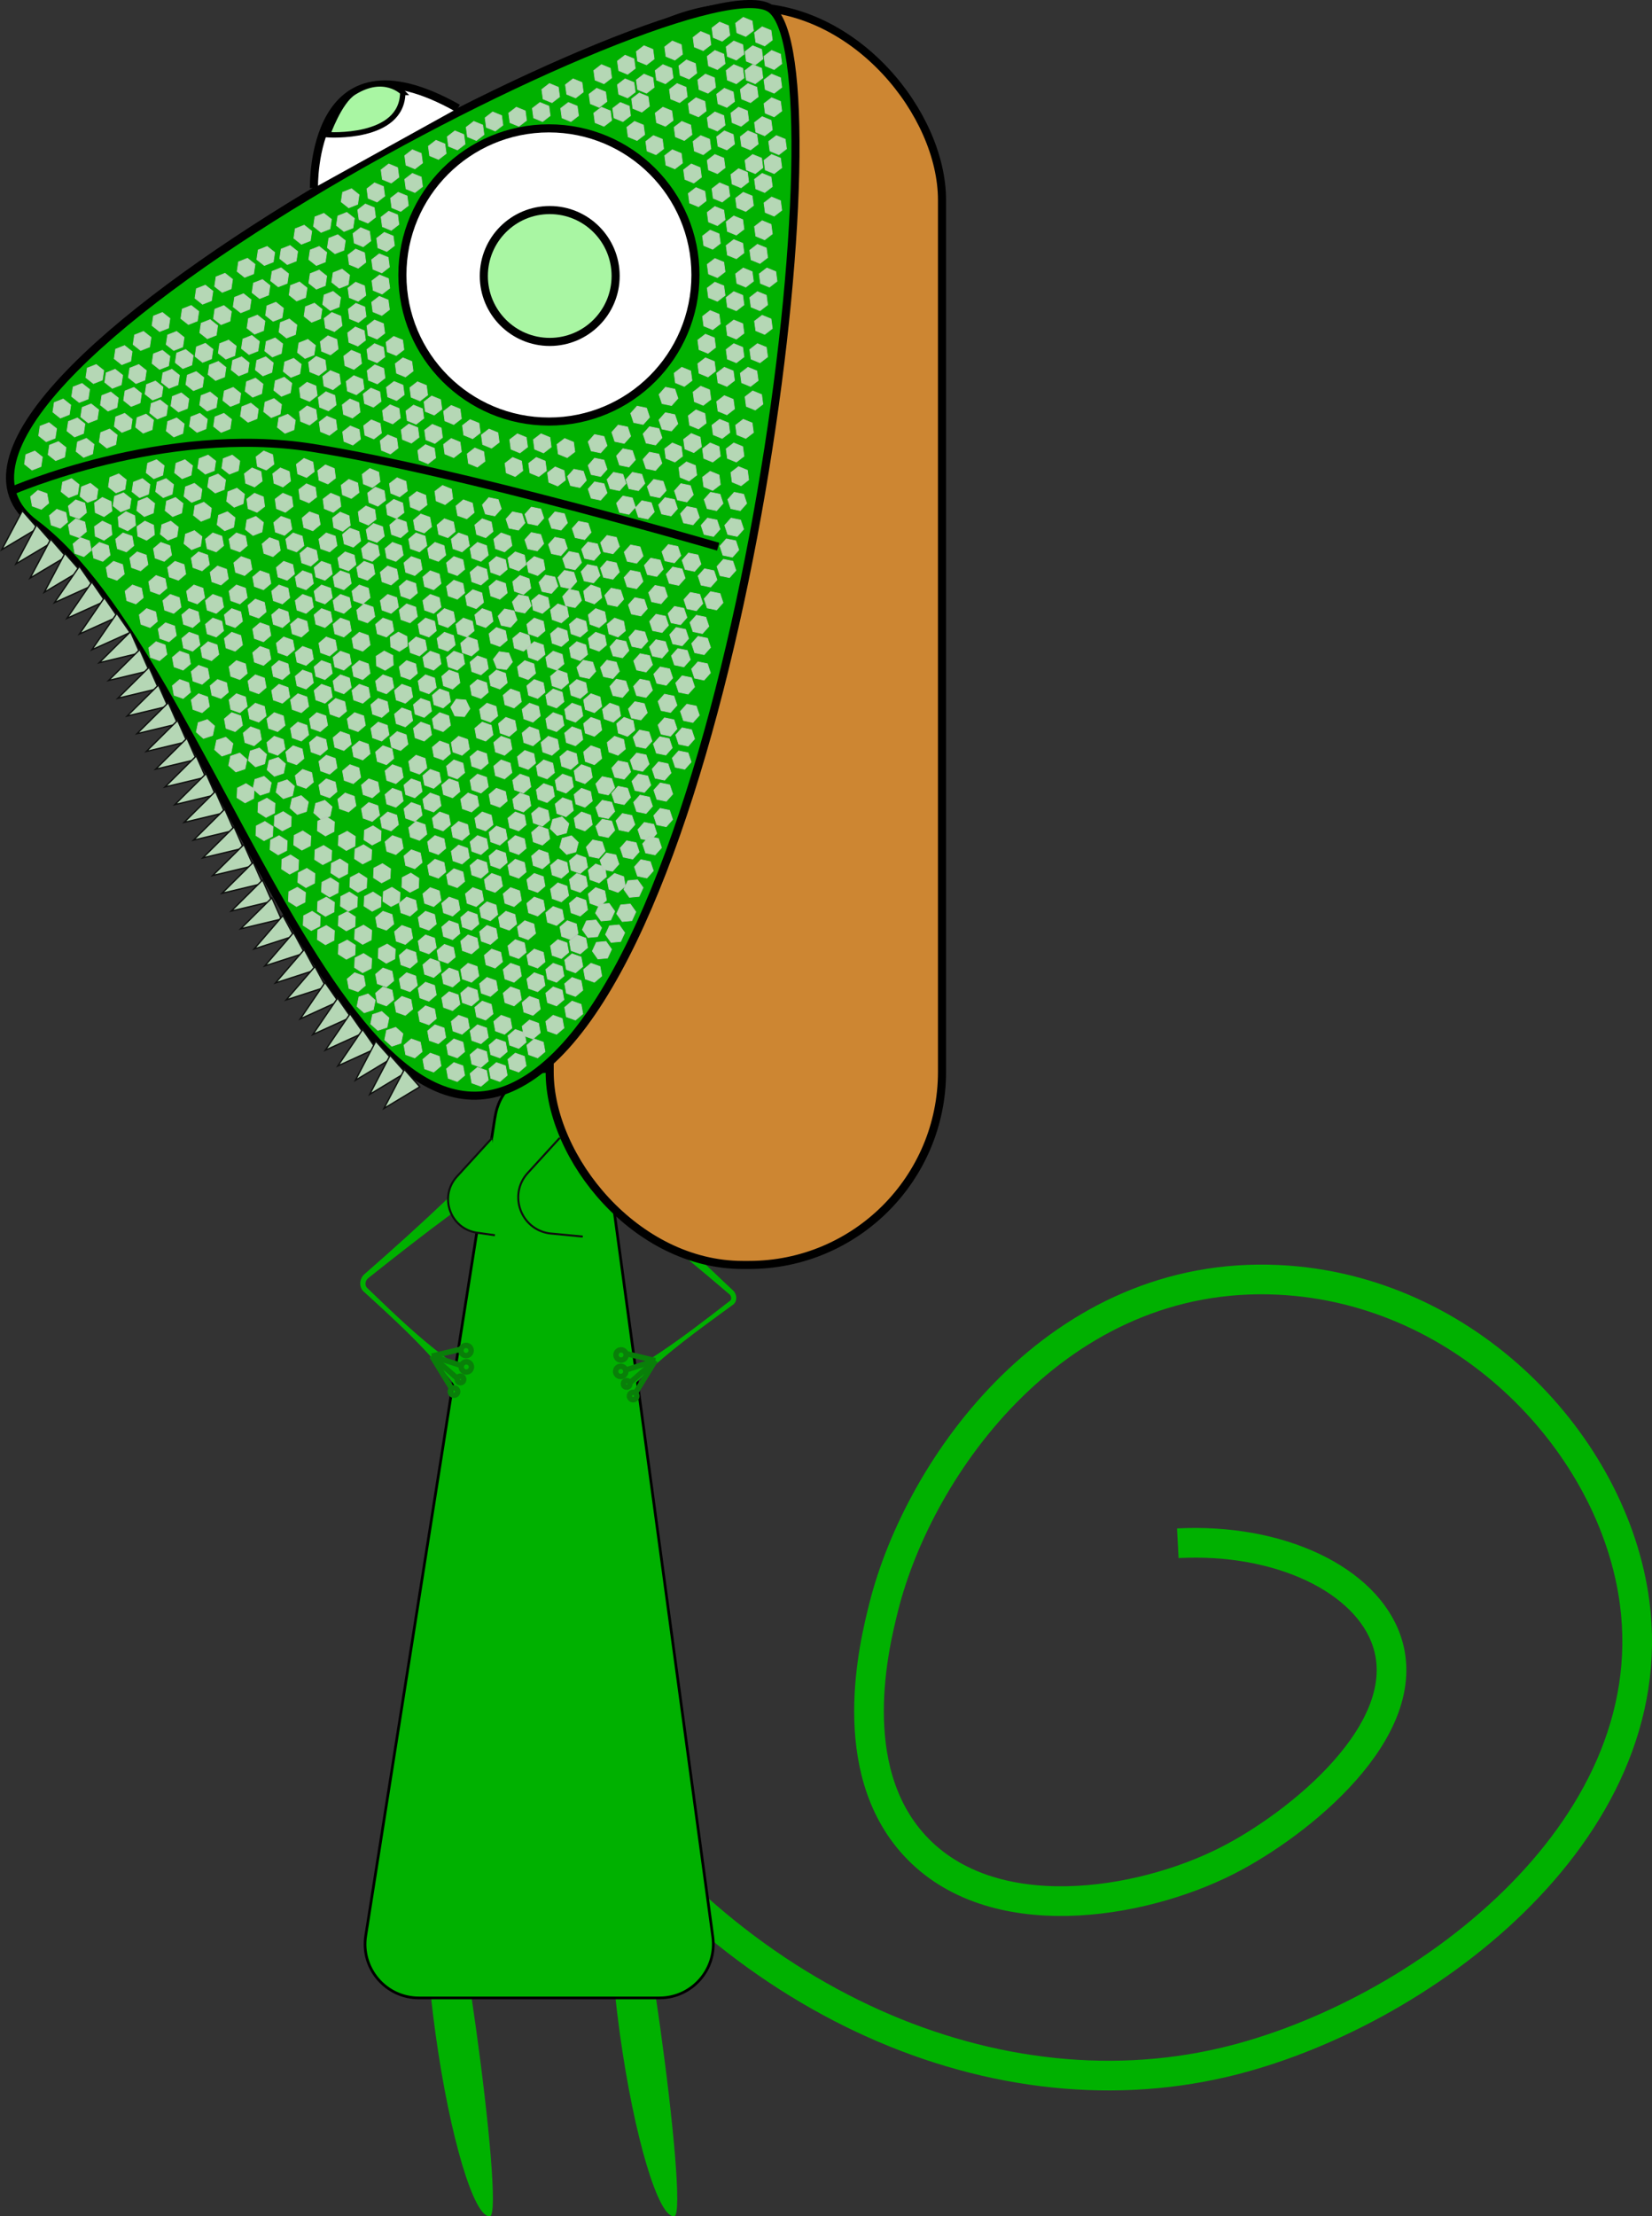 <?xml version="1.0" encoding="UTF-8"?><svg xmlns="http://www.w3.org/2000/svg" viewBox="0 0 612.62 821.5"><rect x="0" y="0" width="612.62" height="821.5" fill="#333333" stroke="none"/><defs><style>.d,.e,.f,.g{fill:#00b100;}.h,.i,.j,.k,.e,.l,.m,.n,.o,.p,.f,.g{stroke-miterlimit:10;}.h,.e,.n,.o,.p,.f{stroke:#000;}.h,.l{stroke-width:2px;}.h,.n{fill:#a9f6a3;}.i{stroke:#b9c5b9;stroke-width:.25px;}.i,.j{fill:#b5d7b5;}.j{stroke-width:.5px;}.j,.k,.g{stroke:#0e0f0e;}.k,.l,.m{fill:none;}.k,.g{stroke-width:.75px;}.l{stroke:#097f09;}.m{stroke:#00b100;stroke-width:11px;}.n,.o,.p,.f{stroke-width:3px;}.o{fill:#cd8632;}.p{fill:#fff;}</style></defs><g id="a"/><g id="b"><g id="c"><g><path class="m" d="M207.99,647.65c58.33,91.41,157.73,137.58,246,116.78,72-16.97,163.44-84.84,152.19-170.38-7.68-58.36-62.02-116.3-132.09-119.65-81.65-3.91-133.29,68.74-146.45,121.56-3.38,13.55-14.81,59.44,11.49,88.06,28.65,31.18,83.8,21.97,115.82,5.74,26.68-13.52,70.29-48.64,59.35-81.36-7.63-22.82-39.73-38.33-77.53-36.37"/><path class="d" d="M250.04,821.48c-5.86,.81-14.89-29.46-20.17-67.61-5.28-38.15-4.82-69.74,1.04-70.55,5.86-.81,24.99,137.35,19.14,138.16Z"/><path class="d" d="M181.68,821.48c-5.86,.81-14.89-29.46-20.17-67.61-5.28-38.15-4.82-69.74,1.04-70.55,5.86-.81,24.99,137.35,19.14,138.16Z"/><path class="e" d="M183.58,414.01l-47.96,303.5c-1.91,12.11,7.45,23.06,19.71,23.06h89.23c12.09,0,21.4-10.66,19.77-22.64l-41.26-303.5c-3.1-22.77-35.89-23.12-39.47-.43Z"/><path class="d" d="M217.61,423.13c15.94,18.43,33.25,35.43,50.93,52.11l3.31,3.11c1.56,1.43,1.65,4.26-.21,5.4-2.45,1.79-4.91,3.55-7.34,5.36-9.82,7.16-19.41,14.55-28.12,23.08-4.35,4.29-8.61,8.72-12.37,13.8l-7.2-9.6c20.13-7.8,37.06-21.06,53.94-34.1,.96-.56,.63-1.91,0-2.49-10.36-8.85-20.86-17.59-31.59-26.02-9.55-7.49-19.23-14.85-29.34-21.72l8-8.95h0Z"/><path class="d" d="M198.81,428.2c-21.47,13.72-41.62,29.15-61.51,44.97l-.85,.69c-1,.82-1.28,2.6-.29,3.53l1.61,1.55,3.23,3.09c8.63,8.29,17.39,16.37,27.17,23.34,4.91,3.48,9.94,6.84,15.53,9.59l-8.2,8.76c-10.12-16.96-24.53-30.31-38.96-43.46l-1.66-1.5c-1.88-1.66-1.6-4.83,.22-6.43l.86-.75c10.1-8.83,20.09-17.83,29.82-27.09,8.65-8.24,17.2-16.62,25.32-25.49l7.7,9.21h0Z"/><g><circle class="l" cx="232.39" cy="512.97" r="1.21"/><circle class="l" cx="230.19" cy="508.34" r="1.9"/><circle class="l" cx="230.32" cy="502.24" r="1.9"/><line class="l" x1="233.54" y1="512.6" x2="243.01" y2="504.33"/><line class="l" x1="232.02" y1="507.83" x2="243.01" y2="504.33"/><line class="l" x1="232.15" y1="501.74" x2="243.01" y2="504.33"/><circle class="l" cx="234.78" cy="517.47" r="1.37"/><line class="l" x1="243.01" y1="504.33" x2="235.36" y2="516.8"/></g><g><circle class="l" cx="170.75" cy="511.32" r="1.21"/><circle class="l" cx="172.94" cy="506.68" r="1.9"/><circle class="l" cx="172.82" cy="500.59" r="1.9"/><line class="l" x1="169.59" y1="510.95" x2="160.12" y2="502.67"/><line class="l" x1="171.11" y1="506.18" x2="160.12" y2="502.67"/><line class="l" x1="170.99" y1="500.08" x2="160.12" y2="502.67"/><circle class="l" cx="168.36" cy="515.82" r="1.37"/><line class="l" x1="160.12" y1="502.67" x2="167.77" y2="515.15"/></g><rect class="o" x="203.84" y="2.61" width="145.49" height="466.27" rx="71.56" ry="71.56"/><path class="f" d="M12.99,194.15C-53.48,144.67,258.23-17.14,285.86,3.27s-9.52,327.12-82.88,391.08C129.62,458.31,79.45,243.63,12.99,194.15Z"/><circle class="p" cx="203.56" cy="101.92" r="54.34"/><circle class="n" cx="203.86" cy="102.3" r="24.44"/><path class="f" d="M4.3,181.95s56.48-24.62,111.43-15.97c54.95,8.65,150.59,36.66,150.59,36.66"/><path class="p" d="M116.42,69.66s-1.5-60.48,53.36-29.54"/><path class="h" d="M149.36,34.27c-.14,17.64-27.9,15.67-27.9,15.67,0,0,4.31-12.28,9.7-15.67,11.34-7.12,18.21,0,18.21,0Z"/><path class="k" d="M216.11,458.36l-12.34-1.18c-10.71-1.51-15.35-14.41-8.06-22.4l11.88-13.01"/><path class="g" d="M183.53,457.86l-6.61-.93c-9.95-1.41-14.26-13.39-7.49-20.81l13.1-14.34"/><g><polygon class="j" points="8.29 189.33 .64 203.76 13.97 195.82 8.29 189.33"/><polygon class="j" points="13.55 194.59 5.9 209.02 19.23 201.08 13.55 194.59"/><polygon class="j" points="18.81 199.84 11.16 214.28 24.48 206.34 18.81 199.84"/><polygon class="j" points="24.07 205.1 16.42 219.54 29.74 211.59 24.07 205.1"/><polygon class="j" points="29.44 209.9 20.2 223.38 34.34 216.99 29.44 209.9"/><polygon class="j" points="34.07 215.72 24.83 229.2 38.97 222.81 34.07 215.72"/><polygon class="j" points="38.7 221.54 29.45 235.02 43.6 228.64 38.7 221.54"/><polygon class="j" points="43.32 227.36 34.08 240.84 48.23 234.46 43.32 227.36"/><polygon class="j" points="48.38 234.15 36.78 245.66 51.87 242.04 48.38 234.15"/><polygon class="j" points="51.84 240.74 40.24 252.25 55.32 248.62 51.84 240.74"/><polygon class="j" points="55.29 247.32 43.69 258.83 58.78 255.21 55.29 247.32"/><polygon class="j" points="58.75 253.91 47.15 265.41 62.24 261.79 58.75 253.91"/><polygon class="j" points="62.4 260.45 50.8 271.95 65.89 268.33 62.4 260.45"/><polygon class="j" points="65.86 267.03 54.26 278.54 69.35 274.91 65.86 267.03"/><polygon class="j" points="69.32 273.61 57.72 285.12 72.81 281.5 69.32 273.61"/><polygon class="j" points="72.77 280.2 61.18 291.71 76.26 288.08 72.77 280.2"/><polygon class="j" points="76.43 286.74 64.83 298.25 79.91 294.62 76.43 286.74"/><polygon class="j" points="79.88 293.32 68.28 304.83 83.37 301.21 79.88 293.32"/><polygon class="j" points="83.34 299.91 71.74 311.42 86.83 307.79 83.34 299.91"/><polygon class="j" points="86.8 306.49 75.2 318 90.29 314.38 86.8 306.49"/><polygon class="j" points="90.45 313.03 78.85 324.54 93.94 320.92 90.45 313.03"/><polygon class="j" points="93.91 319.62 82.31 331.13 97.39 327.5 93.91 319.62"/><polygon class="j" points="97.36 326.2 85.76 337.71 100.85 334.09 97.36 326.2"/><polygon class="j" points="100.82 332.79 89.22 344.29 104.31 340.67 100.82 332.79"/><polygon class="j" points="104.91 339.37 94.24 351.75 109 346.96 104.91 339.37"/><polygon class="j" points="108.87 345.67 98.2 358.04 112.96 353.26 108.87 345.67"/><polygon class="j" points="112.83 351.96 102.16 364.34 116.92 359.55 112.83 351.96"/><polygon class="j" points="116.79 358.26 106.12 370.64 120.88 365.85 116.79 358.26"/><polygon class="j" points="120.53 364.17 111.34 377.68 125.46 371.24 120.53 364.17"/><polygon class="j" points="125.18 369.97 115.99 383.48 130.11 377.05 125.18 369.97"/><polygon class="j" points="129.83 375.78 120.64 389.28 134.76 382.85 129.83 375.78"/><polygon class="j" points="134.48 381.58 125.29 395.09 139.41 388.65 134.48 381.58"/><polygon class="j" points="139.38 385.94 131.81 400.42 145.09 392.4 139.38 385.94"/><polygon class="j" points="144.67 391.17 137.1 405.65 150.38 397.62 144.67 391.17"/><polygon class="j" points="149.96 396.4 142.38 410.87 155.67 402.85 149.96 396.4"/></g><polygon class="i" points="172.32 398.59 169.59 400.91 166.22 399.7 165.58 396.18 168.31 393.86 171.68 395.06 172.32 398.59"/><polygon class="i" points="181.09 393.33 178.36 395.65 174.98 394.44 174.34 390.92 177.07 388.6 180.44 389.81 181.09 393.33"/><polygon class="i" points="181.09 400.34 178.36 402.66 174.98 401.45 174.34 397.93 177.07 395.61 180.44 396.82 181.09 400.34"/><polygon class="i" points="188.1 398.59 185.37 400.91 181.99 399.7 181.35 396.18 184.08 393.86 187.46 395.06 188.1 398.59"/><polygon class="i" points="195.11 395.08 192.38 397.4 189.01 396.2 188.36 392.67 191.09 390.35 194.47 391.56 195.11 395.08"/><polygon class="i" points="188.1 389.82 185.37 392.14 181.99 390.94 181.35 387.41 184.08 385.09 187.46 386.3 188.1 389.82"/><polygon class="i" points="202.12 389.82 199.39 392.14 196.02 390.94 195.37 387.41 198.11 385.09 201.48 386.3 202.12 389.82"/><polygon class="i" points="189.85 381.06 187.12 383.38 183.75 382.17 183.1 378.65 185.83 376.33 189.21 377.53 189.85 381.06"/><polygon class="i" points="195.11 386.32 192.38 388.64 189.01 387.43 188.36 383.91 191.09 381.59 194.47 382.79 195.11 386.32"/><polygon class="i" points="200.37 382.81 197.64 385.13 194.26 383.92 193.62 380.4 196.35 378.08 199.73 379.29 200.37 382.81"/><polygon class="i" points="181.09 384.56 178.36 386.88 174.98 385.68 174.34 382.15 177.07 379.84 180.44 381.04 181.09 384.56"/><polygon class="i" points="174.07 381.06 171.34 383.38 167.97 382.17 167.33 378.65 170.06 376.33 173.43 377.53 174.07 381.06"/><polygon class="i" points="172.32 389.82 169.59 392.14 166.22 390.94 165.58 387.41 168.31 385.09 171.68 386.3 172.32 389.82"/><polygon class="i" points="163.56 395.08 160.83 397.4 157.45 396.2 156.81 392.67 159.54 390.35 162.91 391.56 163.56 395.08"/><polygon class="i" points="165.31 384.56 162.58 386.88 159.21 385.68 158.56 382.15 161.29 379.84 164.67 381.04 165.31 384.56"/><polygon class="i" points="156.55 389.82 153.82 392.14 150.44 390.94 149.8 387.41 152.53 385.09 155.9 386.3 156.55 389.82"/><polygon class="i" points="161.8 377.55 159.07 379.87 155.7 378.67 155.06 375.14 157.79 372.82 161.16 374.03 161.8 377.55"/><polygon class="i" points="170.57 372.29 167.84 374.61 164.47 373.41 163.82 369.88 166.55 367.57 169.93 368.77 170.57 372.29"/><polygon class="i" points="170.57 363.53 167.84 365.85 164.47 364.64 163.82 361.12 166.55 358.8 169.93 360.01 170.57 363.53"/><polygon class="i" points="163.56 360.02 160.83 362.34 157.45 361.14 156.81 357.61 159.54 355.29 162.91 356.5 163.56 360.02"/><polygon class="i" points="161.8 368.79 159.07 371.11 155.7 369.9 155.06 366.38 157.79 364.06 161.16 365.26 161.8 368.79"/><polygon class="i" points="153.04 374.05 150.31 376.37 146.94 375.16 146.29 371.64 149.02 369.32 152.4 370.52 153.04 374.05"/><polygon class="i" points="154.79 365.28 152.06 367.6 148.69 366.4 148.05 362.87 150.78 360.55 154.15 361.76 154.79 365.28"/><polygon class="i" points="154.79 356.52 152.06 358.84 148.69 357.63 148.05 354.11 150.78 351.79 154.15 352.99 154.79 356.52"/><polygon class="i" points="146.03 370.54 143.3 372.86 139.92 371.65 139.28 368.13 142.01 365.81 145.39 367.02 146.03 370.54"/><polygon class="i" points="146.03 363.53 143.3 365.85 139.92 364.64 139.28 361.12 142.01 358.8 145.39 360.01 146.03 363.53"/><polygon class="i" points="135.51 365.28 132.78 367.6 129.41 366.4 128.76 362.87 131.5 360.55 134.87 361.76 135.51 365.28"/><polygon class="i" points="193.36 370.54 190.63 372.86 187.25 371.65 186.61 368.13 189.34 365.81 192.71 367.02 193.36 370.54"/><polygon class="i" points="202.12 365.28 199.39 367.6 196.02 366.4 195.37 362.87 198.11 360.55 201.48 361.76 202.12 365.28"/><polygon class="i" points="200.37 374.05 197.64 376.37 194.26 375.16 193.62 371.64 196.35 369.32 199.73 370.52 200.37 374.05"/><polygon class="i" points="209.13 370.54 206.4 372.86 203.03 371.65 202.39 368.13 205.12 365.81 208.49 367.02 209.13 370.54"/><polygon class="i" points="209.13 381.06 206.4 383.38 203.03 382.17 202.39 378.65 205.12 376.33 208.49 377.53 209.13 381.06"/><polygon class="i" points="216.14 367.04 213.41 369.35 210.04 368.15 209.4 364.63 212.13 362.31 215.5 363.51 216.14 367.04"/><polygon class="i" points="216.14 375.8 213.41 378.12 210.04 376.91 209.4 373.39 212.13 371.07 215.5 372.28 216.14 375.8"/><polygon class="i" points="209.13 361.78 206.4 364.1 203.03 362.89 202.39 359.37 205.12 357.05 208.49 358.25 209.13 361.78"/><polygon class="i" points="223.16 361.78 220.43 364.1 217.05 362.89 216.41 359.37 219.14 357.05 222.51 358.25 223.16 361.78"/><polygon class="i" points="210.89 353.01 208.16 355.33 204.78 354.13 204.14 350.6 206.87 348.28 210.24 349.49 210.89 353.01"/><polygon class="i" points="214.39 346 211.66 348.32 208.29 347.11 207.64 343.59 210.38 341.27 213.75 342.48 214.39 346"/><polygon class="i" points="217.9 351.26 215.17 353.58 211.79 352.37 211.15 348.85 213.88 346.53 217.25 347.74 217.9 351.26"/><polygon class="i" points="216.14 358.27 213.41 360.59 210.04 359.38 209.4 355.86 212.13 353.54 215.5 354.75 216.14 358.27"/><polygon class="i" points="202.12 356.52 199.39 358.84 196.02 357.63 195.37 354.11 198.11 351.79 201.48 352.99 202.12 356.52"/><polygon class="i" points="195.11 353.01 192.38 355.33 189.01 354.13 188.36 350.6 191.09 348.28 194.47 349.49 195.11 353.01"/><polygon class="i" points="193.36 361.78 190.63 364.1 187.25 362.89 186.61 359.37 189.34 357.05 192.71 358.25 193.36 361.78"/><polygon class="i" points="184.59 367.04 181.86 369.35 178.49 368.15 177.85 364.63 180.58 362.31 183.95 363.51 184.59 367.04"/><polygon class="i" points="177.58 370.54 174.85 372.86 171.48 371.65 170.83 368.13 173.56 365.81 176.94 367.02 177.58 370.54"/><polygon class="i" points="182.84 375.8 180.11 378.12 176.74 376.91 176.09 373.39 178.82 371.07 182.2 372.28 182.84 375.8"/><polygon class="i" points="186.35 356.52 183.61 358.84 180.24 357.63 179.6 354.11 182.33 351.79 185.7 352.99 186.35 356.52"/><polygon class="i" points="177.58 361.78 174.85 364.1 171.48 362.89 170.83 359.37 173.56 357.05 176.94 358.25 177.58 361.78"/><polygon class="i" points="161.8 351.26 159.07 353.58 155.7 352.37 155.06 348.85 157.79 346.53 161.16 347.74 161.8 351.26"/><polygon class="i" points="170.57 346 167.84 348.32 164.47 347.11 163.82 343.59 166.55 341.27 169.93 342.48 170.57 346"/><polygon class="i" points="168.82 354.77 166.09 357.08 162.71 355.88 162.07 352.35 164.8 350.04 168.17 351.24 168.82 354.77"/><polygon class="i" points="177.58 351.26 174.85 353.58 171.48 352.37 170.83 348.85 173.56 346.53 176.94 347.74 177.58 351.26"/><polygon class="i" points="184.59 347.75 181.86 350.07 178.49 348.87 177.85 345.34 180.58 343.02 183.95 344.23 184.59 347.75"/><polygon class="i" points="177.58 342.5 174.85 344.81 171.48 343.61 170.83 340.08 173.56 337.77 176.94 338.97 177.58 342.5"/><polygon class="i" points="191.6 342.5 188.87 344.81 185.5 343.61 184.86 340.08 187.59 337.77 190.96 338.97 191.6 342.5"/><polygon class="i" points="198.62 346 195.88 348.32 192.51 347.11 191.87 343.59 194.6 341.27 197.97 342.48 198.62 346"/><polygon class="i" points="179.33 333.73 176.6 336.05 173.23 334.84 172.59 331.32 175.32 329 178.69 330.21 179.33 333.73"/><polygon class="i" points="184.59 338.99 181.86 341.31 178.49 340.1 177.85 336.58 180.58 334.26 183.95 335.47 184.59 338.99"/><polygon class="i" points="170.57 337.24 167.84 339.56 164.47 338.35 163.82 334.83 166.55 332.51 169.93 333.71 170.57 337.24"/><polygon class="i" points="163.56 333.73 160.83 336.05 157.45 334.84 156.81 331.32 159.54 329 162.91 330.21 163.56 333.73"/><polygon class="i" points="161.8 342.5 159.07 344.81 155.7 343.61 155.06 340.08 157.79 337.77 161.16 338.97 161.8 342.5"/><polygon class="i" points="153.04 347.75 150.31 350.07 146.94 348.87 146.29 345.34 149.02 343.02 152.4 344.23 153.04 347.75"/><polygon class="i" points="154.79 337.24 152.06 339.56 148.69 338.35 148.05 334.83 150.78 332.51 154.15 333.71 154.79 337.24"/><polygon class="i" points="146.03 342.5 143.3 344.81 139.92 343.61 139.28 340.08 142.01 337.77 145.39 338.97 146.03 342.5"/><polygon class="i" points="202.12 337.24 199.39 339.56 196.02 338.35 195.37 334.83 198.11 332.51 201.48 333.71 202.12 337.24"/><polygon class="i" points="210.89 331.98 208.16 334.3 204.78 333.09 204.14 329.57 206.87 327.25 210.24 328.45 210.89 331.98"/><polygon class="i" points="209.13 340.74 206.4 343.06 203.03 341.86 202.39 338.33 205.12 336.01 208.49 337.22 209.13 340.74"/><polygon class="i" points="217.9 337.24 215.17 339.56 211.79 338.35 211.15 334.83 213.88 332.51 217.25 333.71 217.9 337.24"/><polygon class="i" points="224.91 333.73 222.18 336.05 218.81 334.84 218.16 331.32 220.89 329 224.27 330.21 224.91 333.73"/><polygon class="i" points="217.9 328.47 215.17 330.79 211.79 329.59 211.15 326.06 213.88 323.74 217.25 324.95 217.9 328.47"/><polygon class="i" points="231.92 328.47 229.19 330.79 225.82 329.59 225.17 326.06 227.9 323.74 231.28 324.95 231.92 328.47"/><polygon class="i" points="217.9 321.46 215.17 323.78 211.79 322.57 211.15 319.05 213.88 316.73 217.25 317.94 217.9 321.46"/><polygon class="i" points="224.91 324.97 222.18 327.28 218.81 326.08 218.16 322.56 220.89 320.24 224.27 321.44 224.91 324.97"/><polygon class="i" points="226.79 351.88 225.3 355.13 221.73 355.47 219.66 352.54 221.16 349.29 224.72 348.96 226.79 351.88"/><polygon class="i" points="231.67 345.74 230.17 348.99 226.61 349.33 224.54 346.4 226.03 343.15 229.6 342.82 231.67 345.74"/><polygon class="i" points="223.09 343.93 221.6 347.19 218.03 347.52 215.96 344.6 217.46 341.34 221.02 341.01 223.09 343.93"/><polygon class="i" points="235.8 338.01 234.31 341.27 230.74 341.6 228.67 338.68 230.17 335.42 233.73 335.09 235.8 338.01"/><polygon class="i" points="227.97 337.79 226.47 341.05 222.91 341.38 220.83 338.46 222.33 335.2 225.9 334.87 227.97 337.79"/><polygon class="i" points="238.49 329.03 236.99 332.29 233.42 332.62 231.35 329.69 232.85 326.44 236.41 326.11 238.49 329.03"/><polygon class="i" points="210.89 323.21 208.16 325.53 204.78 324.33 204.14 320.8 206.87 318.48 210.24 319.69 210.89 323.21"/><polygon class="i" points="203.87 319.71 201.14 322.03 197.77 320.82 197.13 317.3 199.86 314.98 203.23 316.18 203.87 319.71"/><polygon class="i" points="202.12 328.47 199.39 330.79 196.02 329.59 195.37 326.06 198.11 323.74 201.48 324.95 202.12 328.47"/><polygon class="i" points="193.36 333.73 190.63 336.05 187.25 334.84 186.61 331.32 189.34 329 192.71 330.21 193.36 333.73"/><polygon class="i" points="195.11 323.21 192.38 325.53 189.01 324.33 188.36 320.8 191.09 318.48 194.47 319.69 195.11 323.21"/><polygon class="i" points="186.35 328.47 183.61 330.79 180.24 329.59 179.6 326.06 182.33 323.74 185.7 324.95 186.35 328.47"/><polygon class="i" points="165.31 323.21 162.58 325.53 159.21 324.33 158.56 320.8 161.29 318.48 164.67 319.69 165.31 323.21"/><polygon class="i" points="174.07 317.95 171.34 320.27 167.97 319.07 167.33 315.54 170.06 313.23 173.43 314.43 174.07 317.95"/><polygon class="i" points="172.32 326.72 169.59 329.04 166.22 327.83 165.58 324.31 168.31 321.99 171.68 323.2 172.32 326.72"/><polygon class="i" points="181.09 323.21 178.36 325.53 174.98 324.33 174.34 320.8 177.07 318.48 180.44 319.69 181.09 323.21"/><polygon class="i" points="188.1 319.71 185.37 322.03 181.99 320.82 181.35 317.3 184.08 314.98 187.46 316.18 188.1 319.71"/><polygon class="i" points="181.09 314.45 178.36 316.77 174.98 315.56 174.34 312.04 177.07 309.72 180.44 310.92 181.09 314.45"/><polygon class="i" points="195.11 314.45 192.38 316.77 189.01 315.56 188.36 312.04 191.09 309.72 194.47 310.92 195.11 314.45"/><polygon class="i" points="182.84 305.68 180.11 308 176.74 306.8 176.09 303.27 178.82 300.96 182.2 302.16 182.84 305.68"/><polygon class="i" points="188.1 310.94 185.37 313.26 181.99 312.06 181.35 308.53 184.08 306.21 187.46 307.42 188.1 310.94"/><polygon class="i" points="174.07 309.19 171.34 311.51 167.97 310.3 167.33 306.78 170.06 304.46 173.43 305.67 174.07 309.19"/><polygon class="i" points="167.06 305.68 164.33 308 160.96 306.8 160.32 303.27 163.05 300.96 166.42 302.16 167.06 305.68"/><polygon class="i" points="165.31 314.45 162.58 316.77 159.21 315.56 158.56 312.04 161.29 309.72 164.67 310.92 165.31 314.45"/><polygon class="i" points="156.55 319.71 153.82 322.03 150.44 320.82 149.8 317.3 152.53 314.98 155.9 316.18 156.55 319.71"/><polygon class="i" points="158.3 309.19 155.57 311.51 152.2 310.3 151.55 306.78 154.28 304.46 157.66 305.67 158.3 309.19"/><polygon class="i" points="149.53 314.45 146.8 316.77 143.43 315.56 142.79 312.04 145.52 309.72 148.89 310.92 149.53 314.45"/><polygon class="i" points="140.77 302.18 138.04 304.5 134.67 303.29 134.02 299.77 136.75 297.45 140.13 298.65 140.77 302.18"/><polygon class="i" points="149.53 296.92 146.8 299.24 143.43 298.03 142.79 294.51 145.52 292.19 148.89 293.4 149.53 296.92"/><polygon class="i" points="147.78 305.68 145.05 308 141.68 306.8 141.03 303.27 143.77 300.96 147.14 302.16 147.78 305.68"/><polygon class="i" points="156.55 302.18 153.82 304.5 150.44 303.29 149.8 299.77 152.53 297.45 155.9 298.65 156.55 302.18"/><polygon class="i" points="163.56 298.67 160.83 300.99 157.45 299.79 156.81 296.26 159.54 293.94 162.91 295.15 163.56 298.67"/><polygon class="i" points="156.55 293.41 153.82 295.73 150.44 294.53 149.8 291 152.53 288.68 155.9 289.89 156.55 293.41"/><polygon class="i" points="170.57 293.41 167.84 295.73 164.47 294.53 163.82 291 166.55 288.68 169.93 289.89 170.57 293.41"/><polygon class="i" points="172.32 286.4 169.59 288.72 166.22 287.52 165.58 283.99 168.31 281.67 171.68 282.88 172.32 286.4"/><polygon class="i" points="177.58 298.67 174.85 300.99 171.48 299.79 170.83 296.26 173.56 293.94 176.94 295.15 177.58 298.67"/><polygon class="i" points="158.3 284.65 155.57 286.97 152.2 285.76 151.55 282.24 154.28 279.92 157.66 281.13 158.3 284.65"/><polygon class="i" points="163.56 289.91 160.83 292.23 157.45 291.02 156.81 287.5 159.54 285.18 162.91 286.38 163.56 289.91"/><polygon class="i" points="149.53 288.16 146.8 290.47 143.43 289.27 142.79 285.74 145.52 283.43 148.89 284.63 149.53 288.16"/><polygon class="i" points="167.06 279.39 164.33 281.71 160.96 280.5 160.32 276.98 163.05 274.66 166.42 275.87 167.06 279.39"/><polygon class="i" points="140.77 293.41 138.04 295.73 134.67 294.53 134.02 291 136.75 288.68 140.13 289.89 140.77 293.41"/><polygon class="i" points="132.01 298.67 129.27 300.99 125.9 299.79 125.26 296.26 127.99 293.94 131.36 295.15 132.01 298.67"/><polygon class="i" points="133.76 288.16 131.03 290.47 127.65 289.27 127.01 285.74 129.74 283.43 133.12 284.63 133.76 288.16"/><polygon class="i" points="124.99 293.41 122.26 295.73 118.89 294.53 118.25 291 120.98 288.68 124.35 289.89 124.99 293.41"/><polygon class="i" points="116.23 289.91 113.5 292.23 110.13 291.02 109.48 287.5 112.21 285.18 115.59 286.38 116.23 289.91"/><polygon class="i" points="195.11 305.68 192.38 308 189.01 306.8 188.36 303.27 191.09 300.96 194.47 302.16 195.11 305.68"/><polygon class="i" points="205.63 295.17 202.9 297.49 199.52 296.28 198.88 292.76 201.61 290.44 204.98 291.64 205.63 295.17"/><polygon class="i" points="203.87 303.93 201.14 306.25 197.77 305.04 197.13 301.52 199.86 299.2 203.23 300.41 203.87 303.93"/><polygon class="i" points="203.87 310.94 201.14 313.26 197.77 312.06 197.13 308.53 199.86 306.21 203.23 307.42 203.87 310.94"/><polygon class="i" points="212.64 300.43 209.91 302.74 206.53 301.54 205.89 298.02 208.62 295.7 212 296.9 212.64 300.43"/><polygon class="i" points="206.61 309.7 204.06 307.18 204.96 303.72 208.41 302.77 210.97 305.28 210.06 308.75 206.61 309.7"/><polygon class="i" points="210.12 316.71 207.56 314.2 208.47 310.73 211.92 309.78 214.47 312.29 213.57 315.76 210.12 316.71"/><polygon class="i" points="219.65 305.68 216.92 308 213.55 306.8 212.9 303.27 215.63 300.96 219.01 302.16 219.65 305.68"/><polygon class="i" points="219.65 296.92 216.92 299.24 213.55 298.03 212.9 294.51 215.63 292.19 219.01 293.4 219.65 296.92"/><polygon class="i" points="212.64 291.66 209.91 293.98 206.53 292.77 205.89 289.25 208.62 286.93 212 288.14 212.64 291.66"/><polygon class="i" points="223.16 281.14 220.43 283.46 217.05 282.26 216.41 278.73 219.14 276.41 222.51 277.62 223.16 281.14"/><polygon class="i" points="214.39 282.9 211.66 285.22 208.29 284.01 207.64 280.49 210.38 278.17 213.75 279.37 214.39 282.9"/><polygon class="i" points="219.65 288.16 216.92 290.47 213.55 289.27 212.9 285.74 215.63 283.43 219.01 284.63 219.65 288.16"/><polygon class="i" points="205.63 286.4 202.9 288.72 199.52 287.52 198.88 283.99 201.61 281.67 204.98 282.88 205.63 286.4"/><polygon class="i" points="198.62 282.9 195.88 285.22 192.51 284.01 191.87 280.49 194.6 278.17 197.97 279.37 198.62 282.9"/><polygon class="i" points="196.86 291.66 194.13 293.98 190.76 292.77 190.12 289.25 192.85 286.93 196.22 288.14 196.86 291.66"/><polygon class="i" points="196.86 298.67 194.13 300.99 190.76 299.79 190.12 296.26 192.85 293.94 196.22 295.15 196.86 298.67"/><polygon class="i" points="188.1 296.92 185.37 299.24 181.99 298.03 181.35 294.51 184.08 292.19 187.46 293.4 188.1 296.92"/><polygon class="i" points="189.85 286.4 187.12 288.72 183.75 287.52 183.1 283.99 185.83 281.67 189.21 282.88 189.85 286.4"/><polygon class="i" points="181.09 291.66 178.36 293.98 174.98 292.77 174.34 289.25 177.07 286.93 180.44 288.14 181.09 291.66"/><polygon class="i" points="181.09 282.9 178.36 285.22 174.98 284.01 174.34 280.49 177.07 278.17 180.44 279.37 181.09 282.9"/><polygon class="i" points="189.85 277.64 187.12 279.96 183.75 278.75 183.1 275.23 185.83 272.91 189.21 274.11 189.85 277.64"/><polygon class="i" points="182.84 272.38 180.11 274.7 176.74 273.49 176.09 269.97 178.82 267.65 182.2 268.86 182.84 272.38"/><polygon class="i" points="174.07 277.64 171.34 279.96 167.97 278.75 167.33 275.23 170.06 272.91 173.43 274.11 174.07 277.64"/><polygon class="i" points="200.37 274.13 197.64 276.45 194.26 275.25 193.62 271.72 196.35 269.4 199.73 270.61 200.37 274.13"/><polygon class="i" points="209.13 268.87 206.4 271.19 203.03 269.99 202.39 266.46 205.12 264.14 208.49 265.35 209.13 268.87"/><polygon class="i" points="207.38 277.64 204.65 279.96 201.28 278.75 200.63 275.23 203.36 272.91 206.74 274.11 207.38 277.64"/><polygon class="i" points="216.14 274.13 213.41 276.45 210.04 275.25 209.4 271.72 212.13 269.4 215.5 270.61 216.14 274.13"/><polygon class="i" points="223.16 270.63 220.43 272.95 217.05 271.74 216.41 268.22 219.14 265.9 222.51 267.1 223.16 270.63"/><polygon class="i" points="216.14 265.37 213.41 267.69 210.04 266.48 209.4 262.96 212.13 260.64 215.5 261.84 216.14 265.37"/><polygon class="i" points="230.17 265.37 227.44 267.69 224.06 266.48 223.42 262.96 226.15 260.64 229.52 261.84 230.17 265.37"/><polygon class="i" points="235.43 270.63 232.7 272.95 229.32 271.74 228.68 268.22 231.41 265.9 234.78 267.1 235.43 270.63"/><polygon class="i" points="231.92 277.64 229.19 279.96 225.82 278.75 225.17 275.23 227.9 272.91 231.28 274.11 231.92 277.64"/><polygon class="i" points="217.9 256.6 215.17 258.92 211.79 257.72 211.15 254.19 213.88 251.87 217.25 253.08 217.9 256.6"/><polygon class="i" points="223.16 261.86 220.43 264.18 217.05 262.98 216.41 259.45 219.14 257.13 222.51 258.34 223.16 261.86"/><polygon class="i" points="209.13 260.11 206.4 262.43 203.03 261.22 202.39 257.7 205.12 255.38 208.49 256.59 209.13 260.11"/><polygon class="i" points="210.89 253.1 208.16 255.42 204.78 254.21 204.14 250.69 206.87 248.37 210.24 249.57 210.89 253.1"/><polygon class="i" points="202.12 256.6 199.39 258.92 196.02 257.72 195.37 254.19 198.11 251.87 201.48 253.08 202.12 256.6"/><polygon class="i" points="198.62 249.59 195.88 251.91 192.51 250.71 191.87 247.18 194.6 244.86 197.97 246.07 198.62 249.59"/><polygon class="i" points="200.37 265.37 197.64 267.69 194.26 266.48 193.62 262.96 196.35 260.64 199.73 261.84 200.37 265.37"/><polygon class="i" points="191.6 270.63 188.87 272.95 185.5 271.74 184.86 268.22 187.59 265.9 190.96 267.1 191.6 270.63"/><polygon class="i" points="193.36 260.11 190.63 262.43 187.25 261.22 186.61 257.7 189.34 255.38 192.71 256.59 193.36 260.11"/><polygon class="i" points="188.1 253.1 185.37 255.42 181.99 254.21 181.35 250.69 184.08 248.37 187.46 249.57 188.1 253.1"/><polygon class="i" points="184.59 265.37 181.86 267.69 178.49 266.48 177.85 262.96 180.58 260.64 183.95 261.84 184.59 265.37"/><polygon class="i" points="181.09 256.6 178.36 258.92 174.98 257.72 174.34 254.19 177.07 251.87 180.44 253.08 181.09 256.6"/><polygon class="i" points="170.57 253.1 167.84 255.42 164.47 254.21 163.82 250.69 166.55 248.37 169.93 249.57 170.57 253.1"/><polygon class="i" points="172.32 246.09 169.59 248.4 166.22 247.2 165.58 243.68 168.31 241.36 171.68 242.56 172.32 246.09"/><polygon class="i" points="144.28 272.38 141.55 274.7 138.17 273.49 137.53 269.97 140.26 267.65 143.63 268.86 144.28 272.38"/><polygon class="i" points="153.04 267.12 150.31 269.44 146.94 268.23 146.29 264.71 149.02 262.39 152.4 263.6 153.04 267.12"/><polygon class="i" points="151.29 275.89 148.56 278.2 145.18 277 144.54 273.47 147.27 271.16 150.64 272.36 151.29 275.89"/><polygon class="i" points="137.26 279.39 134.53 281.71 131.16 280.5 130.52 276.98 133.25 274.66 136.62 275.87 137.26 279.39"/><polygon class="i" points="146.03 281.14 143.3 283.46 139.92 282.26 139.28 278.73 142.01 276.41 145.39 277.62 146.03 281.14"/><polygon class="i" points="160.05 272.38 157.32 274.7 153.95 273.49 153.31 269.97 156.04 267.65 159.41 268.86 160.05 272.38"/><polygon class="i" points="167.06 268.87 164.33 271.19 160.96 269.99 160.32 266.46 163.05 264.14 166.42 265.35 167.06 268.87"/><polygon class="i" points="160.05 263.61 157.32 265.93 153.95 264.73 153.31 261.2 156.04 258.89 159.41 260.09 160.05 263.61"/><polygon class="i" points="172.23 265.65 168.66 265.35 167.13 262.11 169.17 259.17 172.74 259.47 174.27 262.71 172.23 265.65"/><polygon class="i" points="161.8 254.85 159.07 257.17 155.7 255.96 155.06 252.44 157.79 250.12 161.16 251.33 161.8 254.85"/><polygon class="i" points="167.06 260.11 164.33 262.43 160.96 261.22 160.32 257.7 163.05 255.38 166.42 256.59 167.06 260.11"/><polygon class="i" points="153.04 258.36 150.31 260.67 146.94 259.47 146.29 255.95 149.02 253.63 152.4 254.83 153.04 258.36"/><polygon class="i" points="146.03 254.85 143.3 257.17 139.92 255.96 139.28 252.44 142.01 250.12 145.39 251.33 146.03 254.85"/><polygon class="i" points="144.28 263.61 141.55 265.93 138.17 264.73 137.53 261.2 140.26 258.89 143.63 260.09 144.28 263.61"/><polygon class="i" points="135.51 268.87 132.78 271.19 129.41 269.99 128.76 266.46 131.5 264.14 134.87 265.35 135.51 268.87"/><polygon class="i" points="137.26 258.36 134.53 260.67 131.16 259.47 130.52 255.95 133.25 253.63 136.62 254.83 137.26 258.36"/><polygon class="i" points="128.5 263.61 125.77 265.93 122.4 264.73 121.75 261.2 124.48 258.89 127.86 260.09 128.5 263.61"/><polygon class="i" points="107.46 258.36 104.73 260.67 101.36 259.47 100.72 255.95 103.45 253.63 106.82 254.83 107.46 258.36"/><polygon class="i" points="116.23 253.1 113.5 255.42 110.13 254.21 109.48 250.69 112.21 248.37 115.59 249.57 116.23 253.1"/><polygon class="i" points="114.48 261.86 111.75 264.18 108.37 262.98 107.73 259.45 110.46 257.13 113.83 258.34 114.48 261.86"/><polygon class="i" points="123.24 258.36 120.51 260.67 117.14 259.47 116.49 255.95 119.22 253.63 122.6 254.83 123.24 258.36"/><polygon class="i" points="130.25 254.85 127.52 257.17 124.15 255.96 123.51 252.44 126.24 250.12 129.61 251.33 130.25 254.85"/><polygon class="i" points="123.24 249.59 120.51 251.91 117.14 250.71 116.49 247.18 119.22 244.86 122.6 246.07 123.24 249.59"/><polygon class="i" points="137.26 249.59 134.53 251.91 131.16 250.71 130.52 247.18 133.25 244.86 136.62 246.07 137.26 249.59"/><polygon class="i" points="124.99 240.83 122.26 243.15 118.89 241.94 118.25 238.42 120.98 236.1 124.35 237.3 124.99 240.83"/><polygon class="i" points="130.25 246.09 127.52 248.4 124.15 247.2 123.51 243.68 126.24 241.36 129.61 242.56 130.25 246.09"/><polygon class="i" points="116.23 244.33 113.5 246.65 110.13 245.45 109.48 241.92 112.21 239.6 115.59 240.81 116.23 244.33"/><polygon class="i" points="109.22 240.83 106.49 243.15 103.11 241.94 102.47 238.42 105.2 236.1 108.57 237.3 109.22 240.83"/><polygon class="i" points="107.46 249.59 104.73 251.91 101.36 250.71 100.72 247.18 103.45 244.86 106.82 246.07 107.46 249.59"/><polygon class="i" points="98.7 254.85 95.97 257.17 92.6 255.96 91.95 252.44 94.68 250.12 98.06 251.33 98.7 254.85"/><polygon class="i" points="100.45 244.33 97.72 246.65 94.35 245.45 93.71 241.92 96.44 239.6 99.81 240.81 100.45 244.33"/><polygon class="i" points="100.45 235.57 97.72 237.89 94.35 236.68 93.71 233.16 96.44 230.84 99.81 232.04 100.45 235.57"/><polygon class="i" points="91.69 249.59 88.96 251.91 85.59 250.71 84.94 247.18 87.67 244.86 91.05 246.07 91.69 249.59"/><polygon class="i" points="105.71 277.64 102.98 279.96 99.61 278.75 98.97 275.23 101.7 272.91 105.07 274.11 105.71 277.64"/><polygon class="i" points="114.48 272.38 111.75 274.7 108.37 273.49 107.73 269.97 110.46 267.65 113.83 268.86 114.48 272.38"/><polygon class="i" points="112.72 281.14 109.99 283.46 106.62 282.26 105.98 278.73 108.71 276.41 112.08 277.62 112.72 281.14"/><polygon class="i" points="121.49 277.64 118.76 279.96 115.38 278.75 114.74 275.23 117.47 272.91 120.85 274.11 121.49 277.64"/><polygon class="i" points="124.99 284.65 122.26 286.97 118.89 285.76 118.25 282.24 120.98 279.92 124.35 281.13 124.99 284.65"/><polygon class="i" points="130.25 275.89 127.52 278.2 124.15 277 123.51 273.47 126.24 271.16 129.61 272.36 130.25 275.89"/><polygon class="i" points="121.49 268.87 118.76 271.19 115.38 269.99 114.74 266.46 117.47 264.14 120.85 265.35 121.49 268.87"/><polygon class="i" points="105.71 268.87 102.98 271.19 99.61 269.99 98.97 266.46 101.7 264.14 105.07 265.35 105.71 268.87"/><polygon class="i" points="96.95 274.13 94.22 276.45 90.84 275.25 90.2 271.72 92.93 269.4 96.3 270.61 96.95 274.13"/><polygon class="i" points="98.7 265.37 95.97 267.69 92.6 266.48 91.95 262.96 94.68 260.64 98.06 261.84 98.7 265.37"/><polygon class="i" points="85.67 279.14 82.27 280.27 79.59 277.89 80.32 274.38 83.72 273.25 86.39 275.63 85.67 279.14"/><polygon class="i" points="90.86 285.01 87.46 286.14 84.78 283.76 85.51 280.26 88.91 279.13 91.58 281.51 90.86 285.01"/><polygon class="i" points="78.85 272.61 75.45 273.74 72.78 271.36 73.5 267.85 76.9 266.72 79.58 269.1 78.85 272.61"/><polygon class="i" points="108.46 294.92 105.06 296.05 102.38 293.67 103.1 290.16 106.5 289.03 109.18 291.41 108.46 294.92"/><polygon class="i" points="113.65 300.79 110.25 301.92 107.57 299.54 108.29 296.03 111.69 294.9 114.37 297.28 113.65 300.79"/><polygon class="i" points="122.41 302.54 119.01 303.67 116.34 301.29 117.06 297.78 120.46 296.65 123.14 299.03 122.41 302.54"/><polygon class="i" points="98.14 283.13 94.74 284.26 92.06 281.88 92.78 278.37 96.18 277.24 98.86 279.62 98.14 283.13"/><polygon class="i" points="105.15 286.63 101.75 287.76 99.07 285.38 99.79 281.87 103.19 280.75 105.87 283.12 105.15 286.63"/><polygon class="i" points="99.89 293.65 96.49 294.77 93.81 292.39 94.53 288.89 97.93 287.76 100.61 290.14 99.89 293.65"/><polygon class="i" points="101.83 301.35 98.65 303 95.63 301.06 95.79 297.49 98.98 295.84 101.99 297.77 101.83 301.35"/><polygon class="i" points="107.87 306.34 104.69 307.99 101.67 306.05 101.84 302.48 105.02 300.83 108.04 302.76 107.87 306.34"/><polygon class="i" points="94.07 295.96 90.89 297.61 87.88 295.68 88.04 292.1 91.22 290.45 94.24 292.39 94.07 295.96"/><polygon class="i" points="110.59 322.38 107.41 324.03 104.39 322.1 104.56 318.52 107.74 316.87 110.76 318.81 110.59 322.38"/><polygon class="i" points="116.64 327.38 113.45 329.02 110.44 327.09 110.6 323.51 113.79 321.86 116.8 323.8 116.64 327.38"/><polygon class="i" points="125.4 330.88 122.22 332.53 119.2 330.6 119.37 327.02 122.55 325.37 125.57 327.3 125.4 330.88"/><polygon class="i" points="113.13 334.39 109.95 336.03 106.93 334.1 107.1 330.52 110.28 328.88 113.3 330.81 113.13 334.39"/><polygon class="i" points="106.34 315.25 103.16 316.89 100.15 314.96 100.31 311.38 103.49 309.74 106.51 311.67 106.34 315.25"/><polygon class="i" points="101.09 309.99 97.9 311.63 94.89 309.7 95.05 306.12 98.23 304.48 101.25 306.41 101.09 309.99"/><polygon class="i" points="122.86 318.88 119.68 320.52 116.66 318.59 116.83 315.01 120.01 313.37 123.03 315.3 122.86 318.88"/><polygon class="i" points="128.91 323.87 125.72 325.52 122.71 323.58 122.87 320.01 126.06 318.36 129.07 320.29 128.91 323.87"/><polygon class="i" points="115.11 313.49 111.93 315.14 108.91 313.21 109.08 309.63 112.26 307.98 115.27 309.92 115.11 313.49"/><polygon class="i" points="131.63 313.62 128.44 315.27 125.43 313.33 125.59 309.76 128.77 308.11 131.79 310.04 131.63 313.62"/><polygon class="i" points="137.67 318.61 134.49 320.26 131.47 318.32 131.64 314.75 134.82 313.1 137.84 315.03 137.67 318.61"/><polygon class="i" points="141.18 311.6 138 313.25 134.98 311.31 135.14 307.73 138.33 306.09 141.34 308.02 141.18 311.6"/><polygon class="i" points="135.92 329.13 132.74 330.77 129.72 328.84 129.89 325.26 133.07 323.62 136.08 325.55 135.92 329.13"/><polygon class="i" points="141.18 336.14 138 337.79 134.98 335.85 135.14 332.28 138.33 330.63 141.34 332.56 141.18 336.14"/><polygon class="i" points="144.68 325.62 141.5 327.27 138.48 325.34 138.65 321.76 141.83 320.11 144.85 322.04 144.68 325.62"/><polygon class="i" points="148.19 334.39 145.01 336.03 141.99 334.1 142.16 330.52 145.34 328.88 148.35 330.81 148.19 334.39"/><polygon class="i" points="155.2 329.13 152.02 330.77 149 328.84 149.17 325.26 152.35 323.62 155.36 325.55 155.2 329.13"/><polygon class="i" points="123.87 308.23 120.69 309.88 117.68 307.95 117.84 304.37 121.02 302.72 124.04 304.66 123.87 308.23"/><polygon class="i" points="131.63 343.42 128.44 345.06 125.43 343.13 125.59 339.55 128.77 337.91 131.79 339.84 131.63 343.42"/><polygon class="i" points="137.67 348.41 134.49 350.06 131.47 348.12 131.64 344.55 134.82 342.9 137.84 344.83 137.67 348.41"/><polygon class="i" points="132.41 336.14 129.23 337.79 126.21 335.85 126.38 332.28 129.56 330.63 132.58 332.56 132.41 336.14"/><polygon class="i" points="123.87 338.03 120.69 339.68 117.68 337.75 117.84 334.17 121.02 332.52 124.04 334.46 123.87 338.03"/><polygon class="i" points="131.63 353.94 128.44 355.58 125.43 353.65 125.59 350.07 128.77 348.43 131.79 350.36 131.63 353.94"/><polygon class="i" points="137.67 358.93 134.49 360.57 131.47 358.64 131.64 355.06 134.82 353.42 137.84 355.35 137.67 358.93"/><polygon class="i" points="146.44 355.42 143.25 357.07 140.24 355.14 140.4 351.56 143.58 349.91 146.6 351.84 146.44 355.42"/><polygon class="i" points="123.87 348.55 120.69 350.2 117.68 348.27 117.84 344.69 121.02 343.04 124.04 344.97 123.87 348.55"/><polygon class="i" points="118.61 343.29 115.43 344.94 112.42 343.01 112.58 339.43 115.76 337.78 118.78 339.71 118.61 343.29"/><polygon class="i" points="143.52 380.81 140.12 381.94 137.44 379.56 138.16 376.05 141.56 374.92 144.24 377.3 143.52 380.81"/><polygon class="i" points="148.71 386.68 145.31 387.81 142.63 385.43 143.35 381.92 146.75 380.79 149.43 383.17 148.71 386.68"/><polygon class="i" points="138.45 374.28 135.05 375.41 132.38 373.03 133.1 369.52 136.5 368.39 139.17 370.77 138.45 374.28"/><polygon class="i" points="89.94 268.87 87.21 271.19 83.83 269.99 83.19 266.46 85.92 264.14 89.29 265.35 89.94 268.87"/><polygon class="i" points="77.67 251.34 74.94 253.66 71.56 252.46 70.92 248.93 73.65 246.62 77.02 247.82 77.67 251.34"/><polygon class="i" points="70.65 246.09 67.92 248.4 64.55 247.2 63.91 243.68 66.64 241.36 70.01 242.56 70.65 246.09"/><polygon class="i" points="77.67 261.86 74.94 264.18 71.56 262.98 70.92 259.45 73.65 257.13 77.02 258.34 77.67 261.86"/><polygon class="i" points="70.65 256.6 67.92 258.92 64.55 257.72 63.91 254.19 66.64 251.87 70.01 253.08 70.65 256.6"/><polygon class="i" points="91.69 261.86 88.96 264.18 85.59 262.98 84.94 259.45 87.67 257.13 91.05 258.34 91.69 261.86"/><polygon class="i" points="84.68 256.6 81.95 258.92 78.57 257.72 77.93 254.19 80.66 251.87 84.03 253.08 84.68 256.6"/><polygon class="i" points="74.16 239.07 71.43 241.39 68.06 240.19 67.41 236.66 70.14 234.35 73.52 235.55 74.16 239.07"/><polygon class="i" points="82.92 233.82 80.19 236.13 76.82 234.93 76.18 231.41 78.91 229.09 82.28 230.29 82.92 233.82"/><polygon class="i" points="81.17 242.58 78.44 244.9 75.07 243.69 74.42 240.17 77.16 237.85 80.53 239.06 81.17 242.58"/><polygon class="i" points="89.94 239.07 87.21 241.39 83.83 240.19 83.19 236.66 85.92 234.35 89.29 235.55 89.94 239.07"/><polygon class="i" points="89.94 230.31 87.21 232.63 83.83 231.42 83.19 227.9 85.92 225.58 89.29 226.79 89.94 230.31"/><polygon class="i" points="82.92 225.05 80.19 227.37 76.82 226.16 76.18 222.64 78.91 220.32 82.28 221.53 82.92 225.05"/><polygon class="i" points="75.91 221.55 73.18 223.86 69.81 222.66 69.17 219.13 71.9 216.82 75.27 218.02 75.91 221.55"/><polygon class="i" points="74.16 230.31 71.43 232.63 68.06 231.42 67.41 227.9 70.14 225.58 73.52 226.79 74.16 230.31"/><polygon class="i" points="65.4 235.57 62.66 237.89 59.29 236.68 58.65 233.16 61.38 230.84 64.75 232.04 65.4 235.57"/><polygon class="i" points="67.15 225.05 64.42 227.37 61.04 226.16 60.4 222.64 63.13 220.32 66.51 221.53 67.15 225.05"/><polygon class="i" points="93.44 211.03 90.71 213.35 87.34 212.14 86.7 208.62 89.43 206.3 92.8 207.5 93.44 211.03"/><polygon class="i" points="91.69 202.26 88.96 204.58 85.59 203.38 84.94 199.85 87.67 197.53 91.05 198.74 91.69 202.26"/><polygon class="i" points="82.92 202.26 80.19 204.58 76.82 203.38 76.18 199.85 78.91 197.53 82.28 198.74 82.92 202.26"/><polygon class="i" points="84.68 214.53 81.95 216.85 78.57 215.65 77.93 212.12 80.66 209.8 84.03 211.01 84.68 214.53"/><polygon class="i" points="77.67 209.28 74.94 211.59 71.56 210.39 70.92 206.86 73.65 204.55 77.02 205.75 77.67 209.28"/><polygon class="i" points="68.9 212.78 66.17 215.1 62.8 213.89 62.15 210.37 64.89 208.05 68.26 209.26 68.9 212.78"/><polygon class="i" points="63.64 205.77 60.91 208.09 57.54 206.88 56.9 203.36 59.63 201.04 63 202.25 63.64 205.77"/><polygon class="i" points="54.88 209.28 52.15 211.59 48.77 210.39 48.13 206.86 50.86 204.55 54.24 205.75 54.88 209.28"/><polygon class="i" points="61.89 218.04 59.16 220.36 55.79 219.15 55.14 215.63 57.87 213.31 61.25 214.52 61.89 218.04"/><polygon class="i" points="53.13 221.55 50.39 223.86 47.02 222.66 46.38 219.13 49.11 216.82 52.48 218.02 53.13 221.55"/><polygon class="i" points="49.62 202.26 46.89 204.58 43.52 203.38 42.87 199.85 45.6 197.53 48.98 198.74 49.62 202.26"/><polygon class="i" points="40.85 205.77 38.12 208.09 34.75 206.88 34.11 203.36 36.84 201.04 40.21 202.25 40.85 205.77"/><polygon class="i" points="46.11 212.78 43.38 215.1 40.01 213.89 39.37 210.37 42.1 208.05 45.47 209.26 46.11 212.78"/><polygon class="i" points="61.89 242.58 59.16 244.9 55.79 243.69 55.14 240.17 57.87 237.85 61.25 239.06 61.89 242.58"/><polygon class="i" points="32.09 197 29.36 199.32 25.99 198.12 25.34 194.59 28.07 192.28 31.45 193.48 32.09 197"/><polygon class="i" points="33.84 204.02 31.11 206.34 27.74 205.13 27.1 201.61 29.83 199.29 33.2 200.49 33.84 204.02"/><polygon class="i" points="18.07 186.49 15.34 188.81 11.96 187.6 11.32 184.08 14.05 181.76 17.42 182.96 18.07 186.49"/><polygon class="i" points="25.08 193.5 22.35 195.82 18.98 194.61 18.33 191.09 21.06 188.77 24.44 189.98 25.08 193.5"/><polygon class="i" points="32.09 189.99 29.36 192.31 25.99 191.11 25.34 187.58 28.07 185.26 31.45 186.47 32.09 189.99"/><polygon class="i" points="58.38 230.31 55.65 232.63 52.28 231.42 51.64 227.9 54.37 225.58 57.74 226.79 58.38 230.31"/><polygon class="i" points="107.46 230.31 104.73 232.63 101.36 231.42 100.72 227.9 103.45 225.58 106.82 226.79 107.46 230.31"/><polygon class="i" points="116.23 225.05 113.5 227.37 110.13 226.16 109.48 222.64 112.21 220.32 115.59 221.53 116.23 225.05"/><polygon class="i" points="114.48 233.82 111.75 236.13 108.37 234.93 107.73 231.41 110.46 229.09 113.83 230.29 114.48 233.82"/><polygon class="i" points="123.24 230.31 120.51 232.63 117.14 231.42 116.49 227.9 119.22 225.58 122.6 226.79 123.24 230.31"/><polygon class="i" points="123.24 221.55 120.51 223.86 117.14 222.66 116.49 219.13 119.22 216.82 122.6 218.02 123.24 221.55"/><polygon class="i" points="116.23 216.29 113.5 218.61 110.13 217.4 109.48 213.88 112.21 211.56 115.59 212.76 116.23 216.29"/><polygon class="i" points="109.22 212.78 106.49 215.1 103.11 213.89 102.47 210.37 105.2 208.05 108.57 209.26 109.22 212.78"/><polygon class="i" points="107.46 221.55 104.73 223.86 101.36 222.66 100.72 219.13 103.45 216.82 106.82 218.02 107.46 221.55"/><polygon class="i" points="98.7 226.8 95.97 229.12 92.6 227.92 91.95 224.39 94.68 222.07 98.06 223.28 98.7 226.8"/><polygon class="i" points="100.45 216.29 97.72 218.61 94.35 217.4 93.71 213.88 96.44 211.56 99.81 212.76 100.45 216.29"/><polygon class="i" points="91.69 221.55 88.96 223.86 85.59 222.66 84.94 219.13 87.67 216.82 91.05 218.02 91.69 221.55"/><polygon class="i" points="64.46 161.99 61.66 159.76 62.18 156.22 65.51 154.9 68.32 157.13 67.79 160.67 64.46 161.99"/><polygon class="i" points="67.54 177.46 64.73 175.24 65.26 171.69 68.59 170.38 71.39 172.6 70.87 176.14 67.54 177.46"/><polygon class="i" points="60.53 184.47 57.72 182.25 58.24 178.71 61.58 177.39 64.38 179.61 63.86 183.16 60.53 184.47"/><polygon class="i" points="57.02 177.46 54.21 175.24 54.74 171.69 58.07 170.38 60.88 172.6 60.35 176.14 57.02 177.46"/><polygon class="i" points="71.04 186.23 68.24 184 68.76 180.46 72.09 179.14 74.9 181.37 74.38 184.91 71.04 186.23"/><polygon class="i" points="76.14 175.75 73.33 173.53 73.85 169.98 77.18 168.67 79.99 170.89 79.47 174.44 76.14 175.75"/><polygon class="i" points="85.07 175.76 82.27 173.54 82.79 169.99 86.12 168.68 88.93 170.9 88.4 174.45 85.07 175.76"/><polygon class="i" points="79.81 182.77 77.01 180.55 77.53 177.01 80.86 175.69 83.67 177.91 83.15 181.46 79.81 182.77"/><polygon class="i" points="86.83 188.03 84.02 185.81 84.54 182.26 87.87 180.95 90.68 183.17 90.16 186.72 86.83 188.03"/><polygon class="i" points="82 160.29 79.19 158.06 79.71 154.52 83.04 153.2 85.85 155.43 85.33 158.97 82 160.29"/><polygon class="i" points="73.06 160.28 70.25 158.05 70.78 154.51 74.11 153.19 76.91 155.42 76.39 158.96 73.06 160.28"/><polygon class="i" points="66.19 152.71 63.38 150.48 63.91 146.94 67.24 145.62 70.05 147.85 69.52 151.39 66.19 152.71"/><polygon class="i" points="62.68 143.95 59.88 141.72 60.4 138.18 63.73 136.86 66.54 139.08 66.02 142.63 62.68 143.95"/><polygon class="i" points="76.85 152.38 74.04 150.15 74.57 146.61 77.9 145.29 80.7 147.52 80.18 151.06 76.85 152.38"/><polygon class="i" points="85.44 150.67 82.64 148.44 83.16 144.9 86.49 143.58 89.3 145.81 88.77 149.35 85.44 150.67"/><polygon class="i" points="71.73 144.81 68.93 142.58 69.45 139.04 72.78 137.72 75.59 139.95 75.06 143.49 71.73 144.81"/><polygon class="i" points="75.12 134.33 72.32 132.1 72.84 128.56 76.17 127.24 78.98 129.47 78.45 133.01 75.12 134.33"/><polygon class="i" points="69.87 120.3 67.06 118.08 67.58 114.54 70.91 113.22 73.72 115.44 73.2 118.99 69.87 120.3"/><polygon class="i" points="76.88 125.56 74.07 123.34 74.59 119.79 77.93 118.48 80.73 120.7 80.21 124.25 76.88 125.56"/><polygon class="i" points="83.74 133.13 80.94 130.91 81.46 127.36 84.79 126.05 87.6 128.27 87.08 131.82 83.74 133.13"/><polygon class="i" points="101.27 119.11 98.47 116.89 98.99 113.34 102.32 112.02 105.13 114.25 104.6 117.79 101.27 119.11"/><polygon class="i" points="67.79 136.63 64.99 134.4 65.51 130.86 68.84 129.54 71.65 131.77 71.13 135.31 67.79 136.63"/><polygon class="i" points="79.95 141.04 77.15 138.81 77.67 135.27 81 133.95 83.81 136.18 83.29 139.72 79.95 141.04"/><polygon class="i" points="88.55 139.33 85.74 137.1 86.27 133.56 89.6 132.24 92.41 134.47 91.88 138.01 88.55 139.33"/><polygon class="i" points="92.34 131.42 89.53 129.2 90.06 125.66 93.39 124.34 96.2 126.56 95.67 130.11 92.34 131.42"/><polygon class="i" points="94.41 123.86 91.6 121.64 92.13 118.09 95.46 116.78 98.27 119 97.74 122.55 94.41 123.86"/><polygon class="i" points="81.97 120.35 79.16 118.12 79.68 114.58 83.02 113.26 85.82 115.49 85.3 119.03 81.97 120.35"/><polygon class="i" points="75.1 112.78 72.29 110.55 72.82 107.01 76.15 105.69 78.96 107.92 78.43 111.46 75.1 112.78"/><polygon class="i" points="89.26 115.95 86.46 113.73 86.98 110.18 90.31 108.86 93.12 111.09 92.59 114.63 89.26 115.95"/><polygon class="i" points="96.27 110.69 93.47 108.47 93.99 104.92 97.32 103.61 100.13 105.83 99.61 109.37 96.27 110.69"/><polygon class="i" points="106.53 98.08 103.73 95.85 104.25 92.31 107.58 90.99 110.39 93.21 109.86 96.76 106.53 98.08"/><polygon class="i" points="103.18 106.33 100.37 104.11 100.89 100.57 104.22 99.25 107.03 101.47 106.51 105.02 103.18 106.33"/><polygon class="i" points="90.73 102.82 87.93 100.59 88.45 97.05 91.78 95.73 94.59 97.96 94.06 101.5 90.73 102.82"/><polygon class="i" points="98.03 98.42 95.22 96.2 95.75 92.65 99.08 91.34 101.88 93.56 101.36 97.1 98.03 98.42"/><polygon class="i" points="117.31 98.42 114.5 96.2 115.03 92.65 118.36 91.34 121.16 93.56 120.64 97.1 117.31 98.42"/><polygon class="i" points="127.57 85.81 124.76 83.58 125.28 80.04 128.61 78.72 131.42 80.94 130.9 84.49 127.57 85.81"/><polygon class="i" points="124.21 94.06 121.4 91.84 121.93 88.3 125.26 86.98 128.07 89.2 127.54 92.75 124.21 94.06"/><polygon class="i" points="111.77 90.55 108.96 88.32 109.48 84.78 112.81 83.46 115.62 85.69 115.1 89.23 111.77 90.55"/><polygon class="i" points="119.06 86.15 116.26 83.93 116.78 80.38 120.11 79.07 122.92 81.29 122.39 84.83 119.06 86.15"/><polygon class="i" points="115.56 119.46 112.75 117.23 113.27 113.69 116.6 112.37 119.41 114.6 118.89 118.14 115.56 119.46"/><polygon class="i" points="125.81 106.84 123.01 104.61 123.53 101.07 126.86 99.75 129.67 101.98 129.14 105.52 125.81 106.84"/><polygon class="i" points="122.46 115.1 119.65 112.87 120.17 109.33 123.51 108.01 126.31 110.24 125.79 113.78 122.46 115.1"/><polygon class="i" points="110.01 111.58 107.21 109.36 107.73 105.81 111.06 104.5 113.87 106.72 113.34 110.27 110.01 111.58"/><polygon class="i" points="117.31 107.19 114.5 104.96 115.03 101.42 118.36 100.1 121.16 102.33 120.64 105.87 117.31 107.19"/><polygon class="i" points="82.4 108.38 79.59 106.16 80.11 102.61 83.44 101.29 86.25 103.52 85.73 107.06 82.4 108.38"/><polygon class="i" points="91.97 156.52 89.16 154.29 89.69 150.75 93.02 149.43 95.82 151.66 95.3 155.2 91.97 156.52"/><polygon class="i" points="27.65 161.99 24.84 159.76 25.37 156.22 28.7 154.9 31.51 157.13 30.98 160.67 27.65 161.99"/><polygon class="i" points="20.64 170.75 17.83 168.53 18.36 164.99 21.69 163.67 24.49 165.89 23.97 169.44 20.64 170.75"/><polygon class="i" points="22.39 154.98 19.59 152.75 20.11 149.21 23.44 147.89 26.25 150.12 25.72 153.66 22.39 154.98"/><polygon class="i" points="17.13 163.74 14.33 161.52 14.85 157.97 18.18 156.66 20.99 158.88 20.46 162.42 17.13 163.74"/><polygon class="i" points="11.88 174.26 9.07 172.03 9.59 168.49 12.92 167.17 15.73 169.4 15.21 172.94 11.88 174.26"/><polygon class="i" points="31.01 169.56 28.21 167.33 28.73 163.79 32.06 162.47 34.87 164.7 34.34 168.24 31.01 169.56"/><polygon class="i" points="32.48 186.23 29.67 184 30.2 180.46 33.53 179.14 36.34 181.37 35.81 184.91 32.48 186.23"/><polygon class="i" points="25.47 184.47 22.66 182.25 23.19 178.71 26.52 177.39 29.32 179.61 28.8 183.16 25.47 184.47"/><polygon class="i" points="53.52 191.49 50.71 189.26 51.23 185.72 54.56 184.4 57.37 186.62 56.85 190.17 53.52 191.49"/><polygon class="i" points="44.75 189.73 41.94 187.51 42.47 183.96 45.8 182.65 48.61 184.87 48.08 188.42 44.75 189.73"/><polygon class="i" points="51.76 184.47 48.96 182.25 49.48 178.71 52.81 177.39 55.62 179.61 55.09 183.16 51.76 184.47"/><polygon class="i" points="43 182.72 40.19 180.5 40.72 176.95 44.05 175.63 46.85 177.86 46.33 181.4 43 182.72"/><polygon class="i" points="74.55 193.24 71.74 191.01 72.27 187.47 75.6 186.15 78.41 188.38 77.88 191.92 74.55 193.24"/><polygon class="i" points="64.03 191.49 61.23 189.26 61.75 185.72 65.08 184.4 67.89 186.62 67.36 190.17 64.03 191.49"/><polygon class="i" points="71.04 203.76 68.24 201.53 68.76 197.99 72.09 196.67 74.9 198.89 74.38 202.44 71.04 203.76"/><polygon class="i" points="62.28 200.25 59.47 198.02 60 194.48 63.33 193.16 66.14 195.39 65.61 198.93 62.28 200.25"/><polygon class="i" points="50.79 195.2 53.72 193.14 56.97 194.65 57.29 198.22 54.36 200.27 51.11 198.77 50.79 195.2"/><polygon class="i" points="43.78 191.69 46.71 189.63 49.96 191.14 50.28 194.71 47.35 196.77 44.1 195.26 43.78 191.69"/><polygon class="i" points="35.02 195.2 37.95 193.14 41.19 194.65 41.51 198.22 38.58 200.27 35.33 198.77 35.02 195.2"/><polygon class="i" points="35.02 186.43 37.95 184.37 41.19 185.88 41.51 189.45 38.58 191.51 35.33 190 35.02 186.43"/><polygon class="i" points="93.83 198.5 91.03 196.27 91.55 192.73 94.88 191.41 97.69 193.64 97.16 197.18 93.83 198.5"/><polygon class="i" points="83.32 196.74 80.51 194.52 81.03 190.98 84.36 189.66 87.17 191.88 86.65 195.43 83.32 196.74"/><polygon class="i" points="116.03 196.75 112.66 195.54 112.03 192.02 114.76 189.7 118.13 190.92 118.77 194.44 116.03 196.75"/><polygon class="i" points="105.5 198.45 102.13 197.24 101.5 193.71 104.23 191.4 107.6 192.61 108.24 196.14 105.5 198.45"/><polygon class="i" points="39.61 166.1 36.8 163.87 37.33 160.33 40.66 159.01 43.46 161.24 42.94 164.78 39.61 166.1"/><polygon class="i" points="45.19 160.29 42.38 158.06 42.9 154.52 46.23 153.2 49.04 155.43 48.52 158.97 45.19 160.29"/><polygon class="i" points="32.74 156.77 29.93 154.55 30.46 151.01 33.79 149.69 36.6 151.91 36.07 155.46 32.74 156.77"/><polygon class="i" points="29.38 149.2 26.57 146.98 27.1 143.43 30.43 142.12 33.23 144.34 32.71 147.89 29.38 149.2"/><polygon class="i" points="34.64 142.19 31.83 139.97 32.36 136.42 35.69 135.11 38.49 137.33 37.97 140.87 34.64 142.19"/><polygon class="i" points="41.65 143.95 38.84 141.72 39.37 138.18 42.7 136.86 45.51 139.08 44.98 142.63 41.65 143.95"/><polygon class="i" points="50.41 142.19 47.61 139.97 48.13 136.42 51.46 135.11 54.27 137.33 53.75 140.87 50.41 142.19"/><polygon class="i" points="45.16 135.18 42.35 132.96 42.87 129.41 46.2 128.09 49.01 130.32 48.49 133.86 45.16 135.18"/><polygon class="i" points="52.17 129.92 49.36 127.7 49.89 124.15 53.22 122.84 56.02 125.06 55.5 128.6 52.17 129.92"/><polygon class="i" points="59.18 136.93 56.37 134.71 56.9 131.16 60.23 129.85 63.03 132.07 62.51 135.62 59.18 136.93"/><polygon class="i" points="59.18 122.91 56.37 120.68 56.9 117.14 60.23 115.82 63.03 118.05 62.51 121.59 59.18 122.91"/><polygon class="i" points="64.44 129.92 61.63 127.7 62.16 124.15 65.49 122.84 68.29 125.06 67.77 128.6 64.44 129.92"/><polygon class="i" points="40.04 152.38 37.23 150.15 37.75 146.61 41.09 145.29 43.89 147.52 43.37 151.06 40.04 152.38"/><polygon class="i" points="48.63 150.67 45.83 148.44 46.35 144.9 49.68 143.58 52.49 145.81 51.96 149.35 48.63 150.67"/><polygon class="i" points="53.09 160.57 50.28 158.35 50.81 154.8 54.14 153.49 56.94 155.71 56.42 159.26 53.09 160.57"/><polygon class="i" points="58.35 155.32 55.54 153.09 56.06 149.55 59.39 148.23 62.2 150.45 61.68 154 58.35 155.32"/><polygon class="i" points="56.59 148.3 53.79 146.08 54.31 142.53 57.64 141.22 60.45 143.44 59.92 146.99 56.59 148.3"/><polygon class="i" points="105.68 160.63 102.87 158.4 103.4 154.86 106.73 153.54 109.53 155.77 109.01 159.31 105.68 160.63"/><polygon class="i" points="100.57 154.81 97.76 152.58 98.28 149.04 101.61 147.72 104.42 149.95 103.9 153.49 100.57 154.81"/><polygon class="i" points="93.7 147.24 90.89 145.01 91.42 141.47 94.75 140.15 97.55 142.38 97.03 145.92 93.7 147.24"/><polygon class="i" points="104.36 146.91 101.55 144.68 102.07 141.14 105.4 139.82 108.21 142.05 107.69 145.59 104.36 146.91"/><polygon class="i" points="97.49 139.34 94.68 137.11 95.21 133.57 98.54 132.25 101.34 134.48 100.82 138.02 97.49 139.34"/><polygon class="i" points="107.86 139.9 105.05 137.67 105.58 134.13 108.91 132.81 111.72 135.03 111.19 138.58 107.86 139.9"/><polygon class="i" points="100.99 132.33 98.19 130.1 98.71 126.56 102.04 125.24 104.85 127.46 104.33 131.01 100.99 132.33"/><polygon class="i" points="113.12 132.88 110.31 130.66 110.84 127.11 114.17 125.8 116.98 128.02 116.45 131.57 113.12 132.88"/><polygon class="i" points="106.25 125.31 103.45 123.09 103.97 119.54 107.3 118.23 110.11 120.45 109.58 124 106.25 125.31"/><polygon class="i" points="121.61 179.4 118.3 178.03 117.82 174.48 120.66 172.3 123.97 173.66 124.45 177.21 121.61 179.4"/><polygon class="i" points="130.3 184.77 126.99 183.41 126.51 179.86 129.35 177.67 132.66 179.03 133.14 182.58 130.3 184.77"/><polygon class="i" points="98.75 174.25 95.44 172.89 94.96 169.34 97.8 167.15 101.11 168.52 101.59 172.07 98.75 174.25"/><polygon class="i" points="127.09 196.92 123.78 195.56 123.3 192.01 126.14 189.82 129.45 191.18 129.93 194.73 127.09 196.92"/><polygon class="i" points="123.59 189.91 120.27 188.55 119.8 185 122.63 182.81 125.95 184.17 126.42 187.72 123.59 189.91"/><polygon class="i" points="136.63 194.65 133.32 193.29 132.84 189.74 135.68 187.55 138.99 188.91 139.47 192.46 136.63 194.65"/><polygon class="i" points="140.14 187.64 136.83 186.28 136.35 182.73 139.19 180.54 142.5 181.9 142.98 185.45 140.14 187.64"/><polygon class="i" points="146.98 192.19 143.67 190.83 143.19 187.28 146.03 185.09 149.34 186.45 149.81 190 146.98 192.19"/><polygon class="i" points="138.09 180.75 134.78 179.39 134.3 175.84 137.14 173.65 140.45 175.01 140.93 178.56 138.09 180.75"/><polygon class="i" points="114.6 186.41 111.28 185.04 110.81 181.49 113.64 179.31 116.96 180.67 117.43 184.22 114.6 186.41"/><polygon class="i" points="113.69 177.01 110.38 175.65 109.9 172.1 112.74 169.91 116.05 171.27 116.53 174.82 113.69 177.01"/><polygon class="i" points="105.83 189.91 102.52 188.55 102.04 185 104.88 182.81 108.19 184.18 108.67 187.73 105.83 189.91"/><polygon class="i" points="104.93 180.52 101.61 179.15 101.14 175.6 103.97 173.42 107.29 174.78 107.76 178.33 104.93 180.52"/><polygon class="i" points="95.32 189.91 92 188.55 91.53 185 94.36 182.81 97.68 184.18 98.15 187.73 95.32 189.91"/><polygon class="i" points="94.41 180.52 91.1 179.15 90.62 175.6 93.46 173.42 96.77 174.78 97.25 178.33 94.41 180.52"/><polygon class="i" points="130.85 164.98 127.54 163.62 127.06 160.07 129.9 157.88 133.21 159.24 133.69 162.79 130.85 164.98"/><polygon class="i" points="138.64 162.71 135.33 161.35 134.85 157.8 137.69 155.61 141 156.97 141.48 160.52 138.64 162.71"/><polygon class="i" points="122.16 161.36 118.85 159.99 118.37 156.44 121.21 154.26 124.52 155.62 125 159.17 122.16 161.36"/><polygon class="i" points="123.47 144.46 120.15 143.1 119.68 139.55 122.51 137.36 125.83 138.72 126.3 142.27 123.47 144.46"/><polygon class="i" points="118.21 139.2 114.89 137.84 114.42 134.29 117.25 132.1 120.57 133.47 121.04 137.02 118.21 139.2"/><polygon class="i" points="132.16 146.33 128.85 144.97 128.37 141.42 131.21 139.23 134.52 140.59 134.99 144.14 132.16 146.33"/><polygon class="i" points="121.81 152.3 118.5 150.94 118.02 147.39 120.86 145.2 124.17 146.56 124.65 150.11 121.81 152.3"/><polygon class="i" points="114.8 148.8 111.49 147.43 111.01 143.88 113.85 141.69 117.16 143.06 117.64 146.61 114.8 148.8"/><polygon class="i" points="114.8 157.56 111.49 156.2 111.01 152.65 113.85 150.46 117.16 151.82 117.64 155.37 114.8 157.56"/><polygon class="i" points="130.7 154.97 127.39 153.61 126.91 150.06 129.75 147.87 133.06 149.24 133.54 152.79 130.7 154.97"/><polygon class="i" points="138.49 150.95 135.18 149.59 134.7 146.04 137.54 143.85 140.85 145.22 141.33 148.77 138.49 150.95"/><polygon class="i" points="139.95 142.31 136.63 140.95 136.16 137.4 138.99 135.21 142.31 136.57 142.78 140.12 139.95 142.31"/><polygon class="i" points="139.85 134.47 136.53 133.11 136.06 129.56 138.89 127.37 142.21 128.74 142.68 132.29 139.85 134.47"/><polygon class="i" points="139.85 125.71 136.53 124.35 136.06 120.8 138.89 118.61 142.21 119.97 142.68 123.52 139.85 125.71"/><polygon class="i" points="150.36 139.73 147.05 138.37 146.57 134.82 149.41 132.63 152.72 133.99 153.2 137.54 150.36 139.73"/><polygon class="i" points="146.96 131.79 143.64 130.43 143.17 126.88 146.01 124.69 149.32 126.06 149.79 129.61 146.96 131.79"/><polygon class="i" points="141.6 116.94 138.29 115.58 137.81 112.03 140.65 109.84 143.96 111.21 144.43 114.76 141.6 116.94"/><polygon class="i" points="132.93 119.52 129.62 118.16 129.15 114.61 131.98 112.42 135.29 113.79 135.77 117.34 132.93 119.52"/><polygon class="i" points="132.83 111.69 129.52 110.32 129.04 106.77 131.88 104.59 135.19 105.95 135.67 109.5 132.83 111.69"/><polygon class="i" points="141.7 109.01 138.39 107.64 137.91 104.09 140.75 101.91 144.06 103.27 144.54 106.82 141.7 109.01"/><polygon class="i" points="141.6 101.17 138.29 99.81 137.81 96.26 140.65 94.07 143.96 95.43 144.43 98.98 141.6 101.17"/><polygon class="i" points="132.83 99.42 129.52 98.05 129.04 94.5 131.88 92.32 135.19 93.68 135.67 97.23 132.83 99.42"/><polygon class="i" points="143.45 93.23 140.14 91.87 139.66 88.32 142.5 86.13 145.81 87.49 146.29 91.04 143.45 93.23"/><polygon class="i" points="134.69 91.48 131.37 90.12 130.9 86.57 133.73 84.38 137.05 85.74 137.52 89.29 134.69 91.48"/><polygon class="i" points="145.1 85.39 141.79 84.03 141.31 80.48 144.15 78.29 147.46 79.65 147.94 83.2 145.1 85.39"/><polygon class="i" points="129.32 77.04 126.51 74.82 127.04 71.27 130.37 69.95 133.17 72.18 132.65 75.72 129.32 77.04"/><polygon class="i" points="136.44 82.71 133.13 81.35 132.65 77.8 135.49 75.61 138.8 76.98 139.28 80.53 136.44 82.71"/><polygon class="i" points="148.61 78.38 145.3 77.02 144.82 73.47 147.66 71.28 150.97 72.64 151.45 76.19 148.61 78.38"/><polygon class="i" points="139.85 74.88 136.53 73.51 136.06 69.96 138.89 67.77 142.21 69.14 142.68 72.69 139.85 74.88"/><polygon class="i" points="145.1 67.86 141.79 66.5 141.31 62.95 144.15 60.76 147.46 62.13 147.94 65.68 145.1 67.86"/><polygon class="i" points="153.87 71.37 150.56 70.01 150.08 66.46 152.92 64.27 156.23 65.63 156.7 69.18 153.87 71.37"/><polygon class="i" points="153.87 62.6 150.56 61.24 150.08 57.69 152.92 55.5 156.23 56.87 156.7 60.42 153.87 62.6"/><polygon class="i" points="162.63 59.1 159.32 57.74 158.84 54.19 161.68 52 164.99 53.36 165.47 56.91 162.63 59.1"/><polygon class="i" points="169.64 55.59 166.33 54.23 165.86 50.68 168.69 48.49 172 49.86 172.48 53.41 169.64 55.59"/><polygon class="i" points="176.66 52.09 173.34 50.72 172.87 47.17 175.7 44.99 179.02 46.35 179.49 49.9 176.66 52.09"/><polygon class="i" points="183.67 48.58 180.35 47.22 179.88 43.67 182.71 41.48 186.03 42.84 186.5 46.39 183.67 48.58"/><polygon class="i" points="192.43 46.83 189.12 45.47 188.64 41.92 191.48 39.73 194.79 41.09 195.27 44.64 192.43 46.83"/><polygon class="i" points="201.2 45.08 197.88 43.71 197.41 40.16 200.24 37.98 203.56 39.34 204.03 42.89 201.2 45.08"/><polygon class="i" points="211.71 45.08 208.4 43.71 207.92 40.16 210.76 37.98 214.07 39.34 214.55 42.89 211.71 45.08"/><polygon class="i" points="223.98 46.83 220.67 45.47 220.19 41.92 223.03 39.73 226.34 41.09 226.82 44.64 223.98 46.83"/><polygon class="i" points="222.23 39.82 218.92 38.45 218.44 34.9 221.28 32.72 224.59 34.08 225.07 37.63 222.23 39.82"/><polygon class="i" points="223.98 31.05 220.67 29.69 220.19 26.14 223.03 23.95 226.34 25.31 226.82 28.87 223.98 31.05"/><polygon class="i" points="232.75 27.55 229.44 26.18 228.96 22.63 231.8 20.45 235.11 21.81 235.58 25.36 232.75 27.55"/><polygon class="i" points="239.76 24.04 236.45 22.68 235.97 19.13 238.81 16.94 242.12 18.3 242.6 21.85 239.76 24.04"/><polygon class="i" points="232.75 36.31 229.44 34.95 228.96 31.4 231.8 29.21 235.11 30.57 235.58 34.12 232.75 36.31"/><polygon class="i" points="231 45.08 227.68 43.71 227.21 40.16 230.04 37.98 233.36 39.34 233.83 42.89 231 45.08"/><polygon class="i" points="236.25 52.09 232.94 50.72 232.47 47.17 235.3 44.99 238.61 46.35 239.09 49.9 236.25 52.09"/><polygon class="i" points="243.27 57.35 239.95 55.98 239.48 52.43 242.31 50.25 245.63 51.61 246.1 55.16 243.27 57.35"/><polygon class="i" points="250.28 62.6 246.96 61.24 246.49 57.69 249.32 55.5 252.64 56.87 253.11 60.42 250.28 62.6"/><polygon class="i" points="238.01 41.57 234.69 40.21 234.22 36.66 237.05 34.47 240.37 35.83 240.84 39.38 238.01 41.57"/><polygon class="i" points="239.76 34.56 236.45 33.2 235.97 29.65 238.81 27.46 242.12 28.82 242.6 32.37 239.76 34.56"/><polygon class="i" points="246.77 46.83 243.46 45.47 242.98 41.92 245.82 39.73 249.13 41.09 249.61 44.64 246.77 46.83"/><polygon class="i" points="253.78 52.09 250.47 50.72 249.99 47.17 252.83 44.99 256.14 46.35 256.62 49.9 253.78 52.09"/><polygon class="i" points="260.79 57.35 257.48 55.98 257.01 52.43 259.84 50.25 263.15 51.61 263.63 55.16 260.79 57.35"/><polygon class="i" points="269.56 55.59 266.25 54.23 265.77 50.68 268.61 48.49 271.92 49.86 272.4 53.41 269.56 55.59"/><polygon class="i" points="246.77 31.05 243.46 29.69 242.98 26.14 245.82 23.95 249.13 25.31 249.61 28.87 246.77 31.05"/><polygon class="i" points="252.03 38.06 248.72 36.7 248.24 33.15 251.08 30.96 254.39 32.33 254.87 35.88 252.03 38.06"/><polygon class="i" points="259.04 43.32 255.73 41.96 255.25 38.41 258.09 36.22 261.4 37.59 261.88 41.14 259.04 43.32"/><polygon class="i" points="266.05 48.58 262.74 47.22 262.26 43.67 265.1 41.48 268.41 42.84 268.89 46.39 266.05 48.58"/><polygon class="i" points="250.28 22.29 246.96 20.93 246.49 17.38 249.32 15.19 252.64 16.55 253.11 20.1 250.28 22.29"/><polygon class="i" points="255.54 29.3 252.22 27.94 251.75 24.39 254.58 22.2 257.9 23.56 258.37 27.11 255.54 29.3"/><polygon class="i" points="262.55 34.56 259.23 33.2 258.76 29.65 261.59 27.46 264.91 28.82 265.38 32.37 262.55 34.56"/><polygon class="i" points="269.56 39.82 266.25 38.45 265.77 34.9 268.61 32.72 271.92 34.08 272.4 37.63 269.56 39.82"/><polygon class="i" points="260.79 18.78 257.48 17.42 257.01 13.87 259.84 11.68 263.15 13.04 263.63 16.59 260.79 18.78"/><polygon class="i" points="267.81 15.28 264.49 13.91 264.02 10.36 266.85 8.18 270.17 9.54 270.64 13.09 267.81 15.28"/><polygon class="i" points="266.05 25.79 262.74 24.43 262.26 20.88 265.1 18.69 268.41 20.06 268.89 23.61 266.05 25.79"/><polygon class="i" points="273.07 31.05 269.75 29.69 269.28 26.14 272.11 23.95 275.43 25.31 275.9 28.87 273.07 31.05"/><polygon class="i" points="278.32 38.06 275.01 36.7 274.53 33.15 277.37 30.96 280.68 32.33 281.16 35.88 278.32 38.06"/><polygon class="i" points="274.82 46.83 271.51 45.47 271.03 41.92 273.87 39.73 277.18 41.09 277.65 44.64 274.82 46.83"/><polygon class="i" points="287.09 43.32 283.78 41.96 283.3 38.41 286.14 36.22 289.45 37.59 289.92 41.14 287.09 43.32"/><polygon class="i" points="283.58 50.33 280.27 48.97 279.79 45.42 282.63 43.23 285.94 44.6 286.42 48.15 283.58 50.33"/><polygon class="i" points="287.09 64.36 283.78 63 283.3 59.44 286.14 57.26 289.45 58.62 289.92 62.17 287.09 64.36"/><polygon class="i" points="288.84 57.35 285.53 55.98 285.05 52.43 287.89 50.25 291.2 51.61 291.68 55.16 288.84 57.35"/><polygon class="i" points="283.58 71.37 280.27 70.01 279.79 66.46 282.63 64.27 285.94 65.63 286.42 69.18 283.58 71.37"/><polygon class="i" points="287.09 80.13 283.78 78.77 283.3 75.22 286.14 73.03 289.45 74.4 289.92 77.95 287.09 80.13"/><polygon class="i" points="283.58 88.9 280.27 87.54 279.79 83.99 282.63 81.8 285.94 83.16 286.42 86.71 283.58 88.9"/><polygon class="i" points="276.57 78.38 273.26 77.02 272.78 73.47 275.62 71.28 278.93 72.64 279.41 76.19 276.57 78.38"/><polygon class="i" points="273.07 87.15 269.75 85.78 269.28 82.23 272.11 80.04 275.43 81.41 275.9 84.96 273.07 87.15"/><polygon class="i" points="266.05 83.64 262.74 82.28 262.26 78.73 265.1 76.54 268.41 77.9 268.89 81.45 266.05 83.64"/><polygon class="i" points="264.3 92.4 260.99 91.04 260.51 87.49 263.35 85.3 266.66 86.67 267.14 90.22 264.3 92.4"/><polygon class="i" points="273.07 95.91 269.75 94.55 269.28 91 272.11 88.81 275.43 90.17 275.9 93.72 273.07 95.91"/><polygon class="i" points="281.83 97.66 278.52 96.3 278.04 92.75 280.88 90.56 284.19 91.92 284.67 95.48 281.83 97.66"/><polygon class="i" points="285.34 106.43 282.02 105.06 281.55 101.51 284.38 99.33 287.7 100.69 288.17 104.24 285.34 106.43"/><polygon class="i" points="281.83 115.19 278.52 113.83 278.04 110.28 280.88 108.09 284.19 109.45 284.67 113 281.83 115.19"/><polygon class="i" points="283.58 123.96 280.27 122.59 279.79 119.04 282.63 116.86 285.94 118.22 286.42 121.77 283.58 123.96"/><polygon class="i" points="266.05 102.92 262.74 101.56 262.26 98.01 265.1 95.82 268.41 97.18 268.89 100.73 266.05 102.92"/><polygon class="i" points="266.05 111.69 262.74 110.32 262.26 106.77 265.1 104.59 268.41 105.95 268.89 109.5 266.05 111.69"/><polygon class="i" points="264.3 122.2 260.99 120.84 260.51 117.29 263.35 115.1 266.66 116.47 267.14 120.02 264.3 122.2"/><polygon class="i" points="276.57 106.43 273.26 105.06 272.78 101.51 275.62 99.33 278.93 100.69 279.41 104.24 276.57 106.43"/><polygon class="i" points="273.07 115.19 269.75 113.83 269.28 110.28 272.11 108.09 275.43 109.45 275.9 113 273.07 115.19"/><polygon class="i" points="273.07 125.71 269.75 124.35 269.28 120.8 272.11 118.61 275.43 119.97 275.9 123.52 273.07 125.71"/><polygon class="i" points="281.83 134.47 278.52 133.11 278.04 129.56 280.88 127.37 284.19 128.74 284.67 132.29 281.83 134.47"/><polygon class="i" points="278.32 143.24 275.01 141.88 274.53 138.33 277.37 136.14 280.68 137.5 281.16 141.05 278.32 143.24"/><polygon class="i" points="280.08 152 276.76 150.64 276.29 147.09 279.12 144.9 282.44 146.26 282.91 149.81 280.08 152"/><polygon class="i" points="262.55 139.73 259.23 138.37 258.76 134.82 261.59 132.63 264.91 133.99 265.38 137.54 262.55 139.73"/><polygon class="i" points="253.78 143.24 250.47 141.88 249.99 138.33 252.83 136.14 256.14 137.5 256.62 141.05 253.78 143.24"/><polygon class="i" points="262.55 130.97 259.23 129.61 258.76 126.05 261.59 123.87 264.91 125.23 265.38 128.78 262.55 130.97"/><polygon class="i" points="260.79 150.25 257.48 148.89 257.01 145.34 259.84 143.15 263.15 144.51 263.63 148.06 260.79 150.25"/><polygon class="i" points="273.07 134.47 269.75 133.11 269.28 129.56 272.11 127.37 275.43 128.74 275.9 132.29 273.07 134.47"/><polygon class="i" points="269.56 143.24 266.25 141.88 265.77 138.33 268.61 136.14 271.92 137.5 272.4 141.05 269.56 143.24"/><polygon class="i" points="269.56 153.76 266.25 152.39 265.77 148.84 268.61 146.65 271.92 148.02 272.4 151.57 269.56 153.76"/><polygon class="i" points="276.57 162.52 273.26 161.16 272.78 157.61 275.62 155.42 278.93 156.78 279.41 160.33 276.57 162.52"/><polygon class="i" points="273.07 171.28 269.75 169.92 269.28 166.37 272.11 164.18 275.43 165.55 275.9 169.1 273.07 171.28"/><polygon class="i" points="274.82 180.05 271.51 178.69 271.03 175.14 273.87 172.95 277.18 174.31 277.65 177.86 274.82 180.05"/><polygon class="i" points="257.29 167.78 253.98 166.42 253.5 162.87 256.34 160.68 259.65 162.04 260.13 165.59 257.29 167.78"/><polygon class="i" points="259.04 159.01 255.73 157.65 255.25 154.1 258.09 151.91 261.4 153.28 261.88 156.83 259.04 159.01"/><polygon class="i" points="250.28 171.28 246.96 169.92 246.49 166.37 249.32 164.18 252.64 165.55 253.11 169.1 250.28 171.28"/><polygon class="i" points="255.54 178.3 252.22 176.93 251.75 173.38 254.58 171.2 257.9 172.56 258.37 176.11 255.54 178.3"/><polygon class="i" points="267.81 162.52 264.49 161.16 264.02 157.61 266.85 155.42 270.17 156.78 270.64 160.33 267.81 162.52"/><polygon class="i" points="264.3 171.28 260.99 169.92 260.51 166.37 263.35 164.18 266.66 165.55 267.14 169.1 264.3 171.28"/><polygon class="i" points="264.3 181.8 260.99 180.44 260.51 176.89 263.35 174.7 266.66 176.06 267.14 179.61 264.3 181.8"/><polygon class="i" points="280.08 64.36 276.76 63 276.29 59.44 279.12 57.26 282.44 58.62 282.91 62.17 280.08 64.36"/><polygon class="i" points="278.32 55.59 275.01 54.23 274.53 50.68 277.37 48.49 280.68 49.86 281.16 53.41 278.32 55.59"/><polygon class="i" points="274.82 69.62 271.51 68.25 271.03 64.7 273.87 62.52 277.18 63.88 277.65 67.43 274.82 69.62"/><polygon class="i" points="267.81 74.88 264.49 73.51 264.02 69.96 266.85 67.77 270.17 69.14 270.64 72.69 267.81 74.88"/><polygon class="i" points="266.05 64.36 262.74 63 262.26 59.44 265.1 57.26 268.41 58.62 268.89 62.17 266.05 64.36"/><polygon class="i" points="257.29 67.86 253.98 66.5 253.5 62.95 256.34 60.76 259.65 62.13 260.13 65.68 257.29 67.86"/><polygon class="i" points="259.04 76.63 255.73 75.27 255.25 71.72 258.09 69.53 261.4 70.89 261.88 74.44 259.04 76.63"/><polygon class="i" points="287.09 25.79 283.78 24.43 283.3 20.88 286.14 18.69 289.45 20.06 289.92 23.61 287.09 25.79"/><polygon class="i" points="287.09 34.56 283.78 33.2 283.3 29.65 286.14 27.46 289.45 28.82 289.92 32.37 287.09 34.56"/><polygon class="i" points="280.08 31.05 276.76 29.69 276.29 26.14 279.12 23.95 282.44 25.31 282.91 28.87 280.08 31.05"/><polygon class="i" points="280.08 24.04 276.76 22.68 276.29 19.13 279.12 16.94 282.44 18.3 282.91 21.85 280.08 24.04"/><polygon class="i" points="273.07 22.29 269.75 20.93 269.28 17.38 272.11 15.19 275.43 16.55 275.9 20.1 273.07 22.29"/><polygon class="i" points="276.57 13.52 273.26 12.16 272.78 8.61 275.62 6.42 278.93 7.79 279.41 11.34 276.57 13.52"/><polygon class="i" points="283.58 17.03 280.27 15.67 279.79 12.12 282.63 9.93 285.94 11.29 286.42 14.84 283.58 17.03"/><polygon class="i" points="204.7 38.06 201.39 36.7 200.91 33.15 203.75 30.96 207.06 32.33 207.54 35.88 204.7 38.06"/><polygon class="i" points="213.47 36.31 210.15 34.95 209.68 31.4 212.51 29.21 215.83 30.57 216.3 34.12 213.47 36.31"/><polygon class="i" points="131.25 136.94 127.94 135.57 127.46 132.02 130.3 129.84 133.61 131.2 134.09 134.75 131.25 136.94"/><polygon class="i" points="122.56 131.56 119.25 130.2 118.77 126.65 121.61 124.46 124.92 125.82 125.4 129.37 122.56 131.56"/><polygon class="i" points="132.71 128.29 129.4 126.93 128.92 123.38 131.76 121.19 135.07 122.56 135.55 126.11 132.71 128.29"/><polygon class="i" points="124.02 122.92 120.7 121.56 120.23 118 123.06 115.82 126.38 117.18 126.85 120.73 124.02 122.92"/><polygon class="i" points="144.78 168.28 141.46 166.92 140.99 163.37 143.82 161.18 147.14 162.55 147.61 166.1 144.78 168.28"/><polygon class="i" points="158.73 171.91 155.42 170.54 154.94 166.99 157.78 164.81 161.09 166.17 161.57 169.72 158.73 171.91"/><polygon class="i" points="148.21 184.18 144.9 182.81 144.42 179.26 147.26 177.08 150.57 178.44 151.05 181.99 148.21 184.18"/><polygon class="i" points="155.52 189.31 152.21 187.95 151.73 184.4 154.57 182.21 157.88 183.58 158.36 187.13 155.52 189.31"/><polygon class="i" points="165.06 187.05 161.75 185.68 161.27 182.13 164.11 179.95 167.42 181.31 167.9 184.86 165.06 187.05"/><polygon class="i" points="191.06 176.65 187.74 175.29 187.27 171.74 190.11 169.55 193.42 170.91 193.89 174.46 191.06 176.65"/><polygon class="i" points="203.94 162.15 204.41 165.7 201.58 167.89 198.26 166.52 197.79 162.97 200.62 160.79 203.94 162.15"/><polygon class="i" points="202.18 170.91 202.66 174.46 199.82 176.65 196.51 175.29 196.03 171.74 198.87 169.55 202.18 170.91"/><polygon class="i" points="209.19 174.42 209.67 177.97 206.83 180.16 203.52 178.79 203.04 175.24 205.88 173.06 209.19 174.42"/><polygon class="i" points="192.81 167.89 189.5 166.52 189.02 162.97 191.86 160.79 195.17 162.15 195.65 165.7 192.81 167.89"/><polygon class="i" points="182.29 166.13 178.98 164.77 178.5 161.22 181.34 159.03 184.65 160.4 185.13 163.95 182.29 166.13"/><polygon class="i" points="175.28 162.63 171.97 161.26 171.49 157.71 174.33 155.53 177.64 156.89 178.12 160.44 175.28 162.63"/><polygon class="i" points="177.03 173.14 173.72 171.78 173.25 168.23 176.08 166.04 179.39 167.41 179.87 170.96 177.03 173.14"/><polygon class="i" points="168.27 169.64 164.96 168.28 164.48 164.73 167.32 162.54 170.63 163.9 171.11 167.45 168.27 169.64"/><polygon class="i" points="168.27 157.37 164.96 156.01 164.48 152.46 167.32 150.27 170.63 151.63 171.11 155.18 168.27 157.37"/><polygon class="i" points="161.26 164.38 157.95 163.02 157.47 159.47 160.31 157.28 163.62 158.64 164.09 162.19 161.26 164.38"/><polygon class="i" points="210.34 169.64 207.03 168.28 206.55 164.73 209.39 162.54 212.7 163.9 213.18 167.45 210.34 169.64"/><polygon class="i" points="152.57 164.26 149.25 162.9 148.78 159.35 151.61 157.16 154.93 158.53 155.4 162.08 152.57 164.26"/><polygon class="i" points="154.32 157.25 151.01 155.89 150.53 152.34 153.37 150.15 156.68 151.51 157.15 155.06 154.32 157.25"/><polygon class="i" points="145.63 157.13 142.31 155.77 141.84 152.22 144.67 150.03 147.99 151.4 148.46 154.95 145.63 157.13"/><polygon class="i" points="161.03 153.87 157.72 152.51 157.24 148.95 160.08 146.77 163.39 148.13 163.87 151.68 161.03 153.87"/><polygon class="i" points="155.77 148.61 152.46 147.25 151.99 143.7 154.82 141.51 158.13 142.87 158.61 146.42 155.77 148.61"/><polygon class="i" points="147.08 148.49 143.77 147.13 143.29 143.58 146.13 141.39 149.44 142.75 149.92 146.3 147.08 148.49"/><polygon class="i" points="139.65 246.83 139.47 243.25 142.47 241.3 145.66 242.93 145.85 246.51 142.84 248.46 139.65 246.83"/><polygon class="i" points="144.91 239.82 144.72 236.24 147.73 234.29 150.92 235.92 151.1 239.5 148.1 241.45 144.91 239.82"/><polygon class="i" points="158.3 240.83 155.57 243.15 152.2 241.94 151.55 238.42 154.28 236.1 157.66 237.3 158.3 240.83"/><polygon class="i" points="154.79 249.59 152.06 251.91 148.69 250.71 148.05 247.18 150.78 244.86 154.15 246.07 154.79 249.59"/><polygon class="i" points="163.56 246.09 160.83 248.4 157.45 247.2 156.81 243.68 159.54 241.36 162.91 242.56 163.56 246.09"/><polygon class="i" points="168.82 239.07 166.09 241.39 162.71 240.19 162.07 236.66 164.8 234.35 168.17 235.55 168.82 239.07"/><polygon class="i" points="161.8 233.82 159.07 236.13 155.7 234.93 155.06 231.41 157.79 229.09 161.16 230.29 161.8 233.82"/><polygon class="i" points="175.83 233.82 173.1 236.13 169.72 234.93 169.08 231.41 171.81 229.09 175.18 230.29 175.83 233.82"/><polygon class="i" points="177.58 240.83 174.85 243.15 171.48 241.94 170.83 238.42 173.56 236.1 176.94 237.3 177.58 240.83"/><polygon class="i" points="163.56 225.05 160.83 227.37 157.45 226.16 156.81 222.64 159.54 220.32 162.91 221.53 163.56 225.05"/><polygon class="i" points="168.82 230.31 166.09 232.63 162.71 231.42 162.07 227.9 164.8 225.58 168.17 226.79 168.82 230.31"/><polygon class="i" points="154.79 228.56 152.06 230.88 148.69 229.67 148.05 226.15 150.78 223.83 154.15 225.03 154.79 228.56"/><polygon class="i" points="147.78 225.05 145.05 227.37 141.68 226.16 141.03 222.64 143.77 220.32 147.14 221.53 147.78 225.05"/><polygon class="i" points="146.03 233.82 143.3 236.13 139.92 234.93 139.28 231.41 142.01 229.09 145.39 230.29 146.03 233.82"/><polygon class="i" points="137.26 239.07 134.53 241.39 131.16 240.19 130.52 236.66 133.25 234.35 136.62 235.55 137.26 239.07"/><polygon class="i" points="139.02 228.56 136.29 230.88 132.91 229.67 132.27 226.15 135 223.83 138.37 225.03 139.02 228.56"/><polygon class="i" points="156.55 211.03 153.82 213.35 150.44 212.14 149.8 208.62 152.53 206.3 155.9 207.5 156.55 211.03"/><polygon class="i" points="158.3 202.26 155.57 204.58 152.2 203.38 151.55 199.85 154.28 197.53 157.66 198.74 158.3 202.26"/><polygon class="i" points="151.29 197 148.56 199.32 145.18 198.12 144.54 194.59 147.27 192.28 150.64 193.48 151.29 197"/><polygon class="i" points="160.05 195.25 157.32 197.57 153.95 196.37 153.31 192.84 156.04 190.52 159.41 191.73 160.05 195.25"/><polygon class="i" points="154.79 219.79 152.06 222.11 148.69 220.91 148.05 217.38 150.78 215.06 154.15 216.27 154.79 219.79"/><polygon class="i" points="147.78 214.53 145.05 216.85 141.68 215.65 141.03 212.12 143.77 209.8 147.14 211.01 147.78 214.53"/><polygon class="i" points="139.02 212.78 136.29 215.1 132.91 213.89 132.27 210.37 135 208.05 138.37 209.26 139.02 212.78"/><polygon class="i" points="132.01 209.28 129.27 211.59 125.9 210.39 125.26 206.86 127.99 204.55 131.36 205.75 132.01 209.28"/><polygon class="i" points="149.53 205.77 146.8 208.09 143.43 206.88 142.79 203.36 145.52 201.04 148.89 202.25 149.53 205.77"/><polygon class="i" points="142.52 198.76 139.79 201.08 136.42 199.87 135.78 196.35 138.51 194.03 141.88 195.23 142.52 198.76"/><polygon class="i" points="140.77 205.77 138.04 208.09 134.67 206.88 134.02 203.36 136.75 201.04 140.13 202.25 140.77 205.77"/><polygon class="i" points="133.76 200.51 131.03 202.83 127.65 201.62 127.01 198.1 129.74 195.78 133.12 196.99 133.76 200.51"/><polygon class="i" points="124.99 202.26 122.26 204.58 118.89 203.38 118.25 199.85 120.98 197.53 124.35 198.74 124.99 202.26"/><polygon class="i" points="137.26 221.55 134.53 223.86 131.16 222.66 130.52 219.13 133.25 216.82 136.62 218.02 137.26 221.55"/><polygon class="i" points="130.25 216.29 127.52 218.61 124.15 217.4 123.51 213.88 126.24 211.56 129.61 212.76 130.25 216.29"/><polygon class="i" points="123.24 212.78 120.51 215.1 117.14 213.89 116.49 210.37 119.22 208.05 122.6 209.26 123.24 212.78"/><polygon class="i" points="117.98 207.52 115.25 209.84 111.88 208.64 111.24 205.11 113.97 202.79 117.34 204 117.98 207.52"/><polygon class="i" points="112.72 202.26 109.99 204.58 106.62 203.38 105.98 199.85 108.71 197.53 112.08 198.74 112.72 202.26"/><polygon class="i" points="103.96 204.02 101.23 206.34 97.86 205.13 97.21 201.61 99.94 199.29 103.32 200.49 103.96 204.02"/><polygon class="i" points="130.25 233.82 127.52 236.13 124.15 234.93 123.51 231.41 126.24 229.09 129.61 230.29 130.25 233.82"/><polygon class="i" points="130.25 225.05 127.52 227.37 124.15 226.16 123.51 222.64 126.24 220.32 129.61 221.53 130.25 225.05"/><polygon class="i" points="202.12 242.58 199.39 244.9 196.02 243.69 195.37 240.17 198.11 237.85 201.48 239.06 202.12 242.58"/><polygon class="i" points="210.89 237.32 208.16 239.64 204.78 238.43 204.14 234.91 206.87 232.59 210.24 233.8 210.89 237.32"/><polygon class="i" points="209.13 246.09 206.4 248.4 203.03 247.2 202.39 243.68 205.12 241.36 208.49 242.56 209.13 246.09"/><polygon class="i" points="217.9 242.58 215.17 244.9 211.79 243.69 211.15 240.17 213.88 237.85 217.25 239.06 217.9 242.58"/><polygon class="i" points="224.91 239.07 222.18 241.39 218.81 240.19 218.16 236.66 220.89 234.35 224.27 235.55 224.91 239.07"/><polygon class="i" points="217.9 233.82 215.17 236.13 211.79 234.93 211.15 231.41 213.88 229.09 217.25 230.29 217.9 233.82"/><polygon class="i" points="231.92 233.82 229.19 236.13 225.82 234.93 225.17 231.41 227.9 229.09 231.28 230.29 231.92 233.82"/><polygon class="i" points="223.16 221.55 220.43 223.86 217.05 222.66 216.41 219.13 219.14 216.82 222.51 218.02 223.16 221.55"/><polygon class="i" points="224.91 230.31 222.18 232.63 218.81 231.42 218.16 227.9 220.89 225.58 224.27 226.79 224.91 230.31"/><polygon class="i" points="210.89 228.56 208.16 230.88 204.78 229.67 204.14 226.15 206.87 223.83 210.24 225.03 210.89 228.56"/><polygon class="i" points="203.87 225.05 201.14 227.37 197.77 226.16 197.13 222.64 199.86 220.32 203.23 221.53 203.87 225.05"/><polygon class="i" points="202.12 233.82 199.39 236.13 196.02 234.93 195.37 231.41 198.11 229.09 201.48 230.29 202.12 233.82"/><polygon class="i" points="196.86 239.07 194.13 241.39 190.76 240.19 190.12 236.66 192.85 234.35 196.22 235.55 196.86 239.07"/><polygon class="i" points="188.1 237.32 185.37 239.64 181.99 238.43 181.35 234.91 184.08 232.59 187.46 233.8 188.1 237.32"/><polygon class="i" points="181.09 247.84 178.36 250.16 174.98 248.95 174.34 245.43 177.07 243.11 180.44 244.31 181.09 247.84"/><polygon class="i" points="190.03 245.38 187.82 248.2 184.27 247.71 182.93 244.39 185.13 241.56 188.68 242.06 190.03 245.38"/><polygon class="i" points="194.62 227.25 191.11 226.52 189.98 223.12 192.36 220.45 195.87 221.17 197 224.57 194.62 227.25"/><polygon class="i" points="189.36 232.5 185.85 231.78 184.72 228.38 187.1 225.7 190.61 226.43 191.74 229.83 189.36 232.5"/><polygon class="i" points="172.32 219.79 169.59 222.11 166.22 220.91 165.58 217.38 168.31 215.06 171.68 216.27 172.32 219.79"/><polygon class="i" points="181.09 214.53 178.36 216.85 174.98 215.65 174.34 212.12 177.07 209.8 180.44 211.01 181.09 214.53"/><polygon class="i" points="179.33 223.3 176.6 225.62 173.23 224.41 172.59 220.89 175.32 218.57 178.69 219.77 179.33 223.3"/><polygon class="i" points="188.1 219.79 185.37 222.11 181.99 220.91 181.35 217.38 184.08 215.06 187.46 216.27 188.1 219.79"/><polygon class="i" points="196.86 218.04 194.13 220.36 190.76 219.15 190.12 215.63 192.85 213.31 196.22 214.52 196.86 218.04"/><polygon class="i" points="188.1 211.03 185.37 213.35 181.99 212.14 181.35 208.62 184.08 206.3 187.46 207.5 188.1 211.03"/><polygon class="i" points="202.12 211.03 199.39 213.35 196.02 212.14 195.37 208.62 198.11 206.3 201.48 207.5 202.12 211.03"/><polygon class="i" points="189.85 202.26 187.12 204.58 183.75 203.38 183.1 199.85 185.83 197.53 189.21 198.74 189.85 202.26"/><polygon class="i" points="182.84 197 180.11 199.32 176.74 198.12 176.09 194.59 178.82 192.28 182.2 193.48 182.84 197"/><polygon class="i" points="175.83 189.99 173.1 192.31 169.72 191.11 169.08 187.58 171.81 185.26 175.18 186.47 175.83 189.99"/><polygon class="i" points="195.11 209.28 192.38 211.59 189.01 210.39 188.36 206.86 191.09 204.55 194.47 205.75 195.11 209.28"/><polygon class="i" points="181.09 205.77 178.36 208.09 174.98 206.88 174.34 203.36 177.07 201.04 180.44 202.25 181.09 205.77"/><polygon class="i" points="174.07 202.26 171.34 204.58 167.97 203.38 167.33 199.85 170.06 197.53 173.43 198.74 174.07 202.26"/><polygon class="i" points="168.82 197 166.09 199.32 162.71 198.12 162.07 194.59 164.8 192.28 168.17 193.48 168.82 197"/><polygon class="i" points="172.32 211.03 169.59 213.35 166.22 212.14 165.58 208.62 168.31 206.3 171.68 207.5 172.32 211.03"/><polygon class="i" points="163.56 216.29 160.83 218.61 157.45 217.4 156.81 213.88 159.54 211.56 162.91 212.76 163.56 216.29"/><polygon class="i" points="165.31 205.77 162.58 208.09 159.21 206.88 158.56 203.36 161.29 201.04 164.67 202.25 165.31 205.77"/><polygon class="i" points="182.84 230.31 180.11 232.63 176.74 231.42 176.09 227.9 178.82 225.58 182.2 226.79 182.84 230.31"/><polygon class="i" points="256.46 251.22 257.59 254.62 255.2 257.29 251.7 256.57 250.57 253.17 252.95 250.49 256.46 251.22"/><polygon class="i" points="258.21 261.73 259.34 265.13 256.96 267.81 253.45 267.08 252.32 263.68 254.7 261.01 258.21 261.73"/><polygon class="i" points="256.46 270.5 257.59 273.9 255.2 276.57 251.7 275.85 250.57 272.45 252.95 269.77 256.46 270.5"/><polygon class="i" points="254.87 241.12 256 244.52 253.61 247.2 250.11 246.47 248.98 243.07 251.36 240.4 254.87 241.12"/><polygon class="i" points="262.34 246.03 263.46 249.43 261.08 252.11 257.57 251.38 256.45 247.98 258.83 245.31 262.34 246.03"/><polygon class="i" points="262.37 236.59 263.5 239.99 261.12 242.67 257.61 241.94 256.48 238.54 258.86 235.87 262.37 236.59"/><polygon class="i" points="261.75 228.78 262.88 232.18 260.49 234.85 256.99 234.13 255.86 230.73 258.24 228.05 261.75 228.78"/><polygon class="i" points="254.25 233.31 255.37 236.71 252.99 239.38 249.48 238.66 248.36 235.26 250.74 232.58 254.25 233.31"/><polygon class="i" points="259.5 220.3 260.63 223.7 258.25 226.38 254.74 225.66 253.61 222.26 255.99 219.58 259.5 220.3"/><polygon class="i" points="267.01 220.01 268.13 223.41 265.75 226.09 262.25 225.36 261.12 221.96 263.5 219.29 267.01 220.01"/><polygon class="i" points="264.76 211.54 265.89 214.94 263.51 217.62 260 216.89 258.87 213.49 261.25 210.82 264.76 211.54"/><polygon class="i" points="271.77 208.03 272.9 211.43 270.52 214.11 267.01 213.39 265.88 209.99 268.26 207.31 271.77 208.03"/><polygon class="i" points="246.78 228.4 247.9 231.8 245.52 234.47 242.01 233.75 240.89 230.35 243.27 227.67 246.78 228.4"/><polygon class="i" points="253.62 225.49 254.75 228.89 252.37 231.57 248.86 230.84 247.73 227.44 250.12 224.77 253.62 225.49"/><polygon class="i" points="246.74 237.83 247.87 241.24 245.49 243.91 241.98 243.19 240.85 239.79 243.24 237.11 246.74 237.83"/><polygon class="i" points="240.87 243.02 241.99 246.42 239.61 249.1 236.1 248.37 234.98 244.97 237.36 242.3 240.87 243.02"/><polygon class="i" points="248.33 247.93 249.46 251.33 247.08 254.01 243.57 253.28 242.44 249.88 244.83 247.21 248.33 247.93"/><polygon class="i" points="249.92 258.03 251.05 261.43 248.67 264.1 245.16 263.38 244.03 259.98 246.42 257.3 249.92 258.03"/><polygon class="i" points="249.92 266.79 251.05 270.19 248.67 272.87 245.16 272.14 244.03 268.74 246.42 266.07 249.92 266.79"/><polygon class="i" points="255.18 279.06 256.31 282.46 253.93 285.14 250.42 284.41 249.29 281.01 251.67 278.34 255.18 279.06"/><polygon class="i" points="248.17 273.8 249.3 277.2 246.92 279.88 243.41 279.16 242.28 275.75 244.66 273.08 248.17 273.8"/><polygon class="i" points="240.83 252.46 241.96 255.86 239.57 258.54 236.07 257.81 234.94 254.41 237.32 251.74 240.83 252.46"/><polygon class="i" points="232.1 237.76 233.23 241.16 230.85 243.84 227.34 243.11 226.21 239.71 228.59 237.04 232.1 237.76"/><polygon class="i" points="239.11 234.26 240.24 237.66 237.86 240.33 234.35 239.61 233.22 236.21 235.6 233.53 239.11 234.26"/><polygon class="i" points="232.07 252.46 233.19 255.86 230.81 258.54 227.3 257.81 226.18 254.41 228.56 251.74 232.07 252.46"/><polygon class="i" points="228.56 245.45 229.69 248.85 227.3 251.53 223.8 250.8 222.67 247.4 225.05 244.72 228.56 245.45"/><polygon class="i" points="219.8 245.45 220.92 248.85 218.54 251.53 215.03 250.8 213.91 247.4 216.29 244.72 219.8 245.45"/><polygon class="i" points="238.91 260.8 240.04 264.2 237.66 266.88 234.15 266.16 233.03 262.76 235.41 260.08 238.91 260.8"/><polygon class="i" points="240.67 271.32 241.79 274.72 239.41 277.4 235.9 276.67 234.78 273.27 237.16 270.6 240.67 271.32"/><polygon class="i" points="242.44 305.56 243.56 308.96 241.18 311.63 237.67 310.91 236.55 307.51 238.93 304.83 242.44 305.56"/><polygon class="i" points="244.19 310.81 245.32 314.22 242.93 316.89 239.43 316.17 238.3 312.77 240.68 310.09 244.19 310.81"/><polygon class="i" points="240.85 295.46 241.97 298.86 239.59 301.54 236.08 300.81 234.96 297.41 237.34 294.73 240.85 295.46"/><polygon class="i" points="248.31 300.37 249.44 303.77 247.06 306.45 243.55 305.72 242.42 302.32 244.81 299.64 248.31 300.37"/><polygon class="i" points="248.35 290.93 249.48 294.33 247.09 297.01 243.59 296.28 242.46 292.88 244.84 290.21 248.35 290.93"/><polygon class="i" points="247.73 283.12 248.85 286.52 246.47 289.19 242.96 288.47 241.84 285.07 244.22 282.39 247.73 283.12"/><polygon class="i" points="240.22 287.65 241.35 291.05 238.97 293.72 235.46 293 234.33 289.6 236.72 286.92 240.22 287.65"/><polygon class="i" points="232.75 282.73 233.88 286.14 231.5 288.81 227.99 288.09 226.87 284.69 229.25 282.01 232.75 282.73"/><polygon class="i" points="239.6 279.83 240.73 283.23 238.35 285.91 234.84 285.18 233.71 281.78 236.09 279.11 239.6 279.83"/><polygon class="i" points="232.72 292.17 233.85 295.57 231.46 298.25 227.96 297.53 226.83 294.13 229.21 291.45 232.72 292.17"/><polygon class="i" points="226.84 304.37 227.97 307.77 225.59 310.45 222.08 309.72 220.95 306.32 223.33 303.65 226.84 304.37"/><polygon class="i" points="226.84 297.36 227.97 300.76 225.59 303.44 222.08 302.71 220.95 299.31 223.33 296.64 226.84 297.36"/><polygon class="i" points="226.84 288.6 227.97 292 225.59 294.67 222.08 293.95 220.95 290.55 223.33 287.87 226.84 288.6"/><polygon class="i" points="234.31 302.27 235.44 305.67 233.05 308.35 229.55 307.62 228.42 304.22 230.8 301.55 234.31 302.27"/><polygon class="i" points="235.9 312.37 237.03 315.77 234.65 318.44 231.14 317.72 230.01 314.32 232.39 311.64 235.9 312.37"/><polygon class="i" points="241.16 319.38 242.29 322.78 239.9 325.46 236.4 324.73 235.27 321.33 237.65 318.65 241.16 319.38"/><polygon class="i" points="223.3 312.06 224.43 315.46 222.05 318.14 218.54 317.41 217.41 314.01 219.79 311.33 223.3 312.06"/><polygon class="i" points="228.4 316.9 229.52 320.3 227.14 322.97 223.63 322.25 222.51 318.85 224.89 316.17 228.4 316.9"/><polygon class="i" points="252.95 210.9 254.08 214.3 251.7 216.98 248.19 216.25 247.06 212.85 249.45 210.18 252.95 210.9"/><polygon class="i" points="251.36 202.56 252.49 205.96 250.11 208.63 246.6 207.91 245.47 204.51 247.86 201.83 251.36 202.56"/><polygon class="i" points="258.83 205.71 259.96 209.11 257.58 211.79 254.07 211.06 252.94 207.66 255.32 204.99 258.83 205.71"/><polygon class="i" points="258.24 188.46 259.37 191.86 256.99 194.54 253.48 193.81 252.35 190.41 254.74 187.73 258.24 188.46"/><polygon class="i" points="265.88 192.77 267 196.17 264.62 198.84 261.11 198.12 259.99 194.72 262.37 192.04 265.88 192.77"/><polygon class="i" points="267.01 183.2 268.13 186.6 265.75 189.28 262.25 188.55 261.12 185.15 263.5 182.48 267.01 183.2"/><polygon class="i" points="272.85 200.45 273.98 203.86 271.6 206.53 268.09 205.81 266.97 202.41 269.35 199.73 272.85 200.45"/><polygon class="i" points="274.64 192.77 275.77 196.17 273.39 198.84 269.88 198.12 268.75 194.72 271.13 192.04 274.64 192.77"/><polygon class="i" points="275.77 183.2 276.9 186.6 274.52 189.28 271.01 188.55 269.88 185.15 272.27 182.48 275.77 183.2"/><polygon class="i" points="256 179.99 257.12 183.39 254.74 186.06 251.23 185.34 250.11 181.94 252.49 179.26 256 179.99"/><polygon class="i" points="241.52 186.33 242.65 189.73 240.26 192.4 236.76 191.68 235.63 188.28 238.01 185.6 241.52 186.33"/><polygon class="i" points="250.12 185.17 251.24 188.57 248.86 191.25 245.36 190.53 244.23 187.13 246.61 184.45 250.12 185.17"/><polygon class="i" points="237.36 202.7 238.49 206.11 236.1 208.78 232.6 208.06 231.47 204.66 233.85 201.98 237.36 202.7"/><polygon class="i" points="244.83 207.61 245.95 211.02 243.57 213.69 240.06 212.97 238.94 209.57 241.32 206.89 244.83 207.61"/><polygon class="i" points="246.42 217.71 247.54 221.11 245.16 223.79 241.65 223.06 240.53 219.66 242.91 216.99 246.42 217.71"/><polygon class="i" points="237.32 212.14 238.45 215.54 236.07 218.22 232.56 217.5 231.43 214.09 233.82 211.42 237.32 212.14"/><polygon class="i" points="238.91 222.24 240.04 225.64 237.66 228.32 234.15 227.59 233.03 224.19 235.41 221.52 238.91 222.24"/><polygon class="i" points="234.51 184.57 235.63 187.97 233.25 190.65 229.74 189.92 228.62 186.52 231 183.85 234.51 184.57"/><polygon class="i" points="228.59 199.2 229.72 202.6 227.34 205.27 223.83 204.55 222.71 201.15 225.09 198.47 228.59 199.2"/><polygon class="i" points="228.56 208.64 229.69 212.04 227.3 214.71 223.8 213.99 222.67 210.59 225.05 207.91 228.56 208.64"/><polygon class="i" points="230.15 218.74 231.28 222.14 228.89 224.81 225.39 224.09 224.26 220.69 226.64 218.01 230.15 218.74"/><polygon class="i" points="223.99 179.31 225.12 182.71 222.74 185.39 219.23 184.67 218.1 181.26 220.48 178.59 223.99 179.31"/><polygon class="i" points="223.99 170.55 225.12 173.95 222.74 176.63 219.23 175.9 218.1 172.5 220.48 169.82 223.99 170.55"/><polygon class="i" points="223.99 161.79 225.12 165.19 222.74 167.86 219.23 167.14 218.1 163.74 220.48 161.06 223.99 161.79"/><polygon class="i" points="232.75 158.28 233.88 161.68 231.5 164.36 227.99 163.63 226.87 160.23 229.25 157.55 232.75 158.28"/><polygon class="i" points="239.77 151.27 240.89 154.67 238.51 157.34 235 156.62 233.88 153.22 236.26 150.54 239.77 151.27"/><polygon class="i" points="234.51 167.04 235.63 170.44 233.25 173.12 229.74 172.4 228.62 168.99 231 166.32 234.51 167.04"/><polygon class="i" points="238.01 175.81 239.14 179.21 236.76 181.88 233.25 181.16 232.12 177.76 234.51 175.08 238.01 175.81"/><polygon class="i" points="231 175.81 232.13 179.21 229.75 181.88 226.24 181.16 225.11 177.76 227.49 175.08 231 175.81"/><polygon class="i" points="218.08 193.94 219.2 197.34 216.82 200.02 213.31 199.29 212.19 195.89 214.57 193.22 218.08 193.94"/><polygon class="i" points="221.55 201.63 222.67 205.03 220.29 207.7 216.78 206.98 215.66 203.58 218.04 200.9 221.55 201.63"/><polygon class="i" points="209.31 190.43 210.44 193.83 208.06 196.51 204.55 195.79 203.42 192.39 205.8 189.71 209.31 190.43"/><polygon class="i" points="209.28 199.87 210.4 203.27 208.02 205.95 204.51 205.23 203.39 201.82 205.77 199.15 209.28 199.87"/><polygon class="i" points="214.54 205.13 215.66 208.53 213.28 211.21 209.77 210.48 208.65 207.08 211.03 204.41 214.54 205.13"/><polygon class="i" points="212.78 212.14 213.91 215.54 211.53 218.22 208.02 217.5 206.89 214.09 209.28 211.42 212.78 212.14"/><polygon class="i" points="205.77 213.9 206.9 217.3 204.52 219.97 201.01 219.25 199.88 215.85 202.26 213.17 205.77 213.9"/><polygon class="i" points="214.54 219.16 215.66 222.56 213.28 225.23 209.77 224.51 208.65 221.11 211.03 218.43 214.54 219.16"/><polygon class="i" points="200.55 188.68 201.67 192.08 199.29 194.76 195.79 194.03 194.66 190.63 197.04 187.96 200.55 188.68"/><polygon class="i" points="193.54 190.43 194.66 193.83 192.28 196.51 188.77 195.79 187.65 192.39 190.03 189.71 193.54 190.43"/><polygon class="i" points="184.77 185.18 185.9 188.58 183.52 191.25 180.01 190.53 178.88 187.13 181.26 184.45 184.77 185.18"/><polygon class="i" points="200.51 198.12 201.64 201.52 199.26 204.2 195.75 203.47 194.62 200.07 197.01 197.4 200.51 198.12"/><polygon class="i" points="216.32 174.66 217.45 178.06 215.07 180.73 211.56 180.01 210.43 176.61 212.82 173.93 216.32 174.66"/><polygon class="i" points="221.39 209.97 222.51 213.37 220.13 216.05 216.62 215.32 215.5 211.92 217.88 209.25 221.39 209.97"/><polygon class="i" points="250.28 144.26 251.41 147.66 249.03 150.33 245.52 149.61 244.39 146.21 246.78 143.53 250.28 144.26"/><polygon class="i" points="250.25 153.7 251.38 157.1 248.99 159.77 245.49 159.05 244.36 155.65 246.74 152.97 250.25 153.7"/><polygon class="i" points="244.37 158.88 245.5 162.28 243.12 164.96 239.61 164.23 238.48 160.83 240.86 158.16 244.37 158.88"/><polygon class="i" points="244.34 168.32 245.46 171.72 243.08 174.4 239.57 173.67 238.45 170.27 240.83 167.6 244.34 168.32"/><polygon class="i" points="245.93 178.42 247.05 181.82 244.67 184.49 241.16 183.77 240.04 180.37 242.42 177.69 245.93 178.42"/></g></g></g></svg>